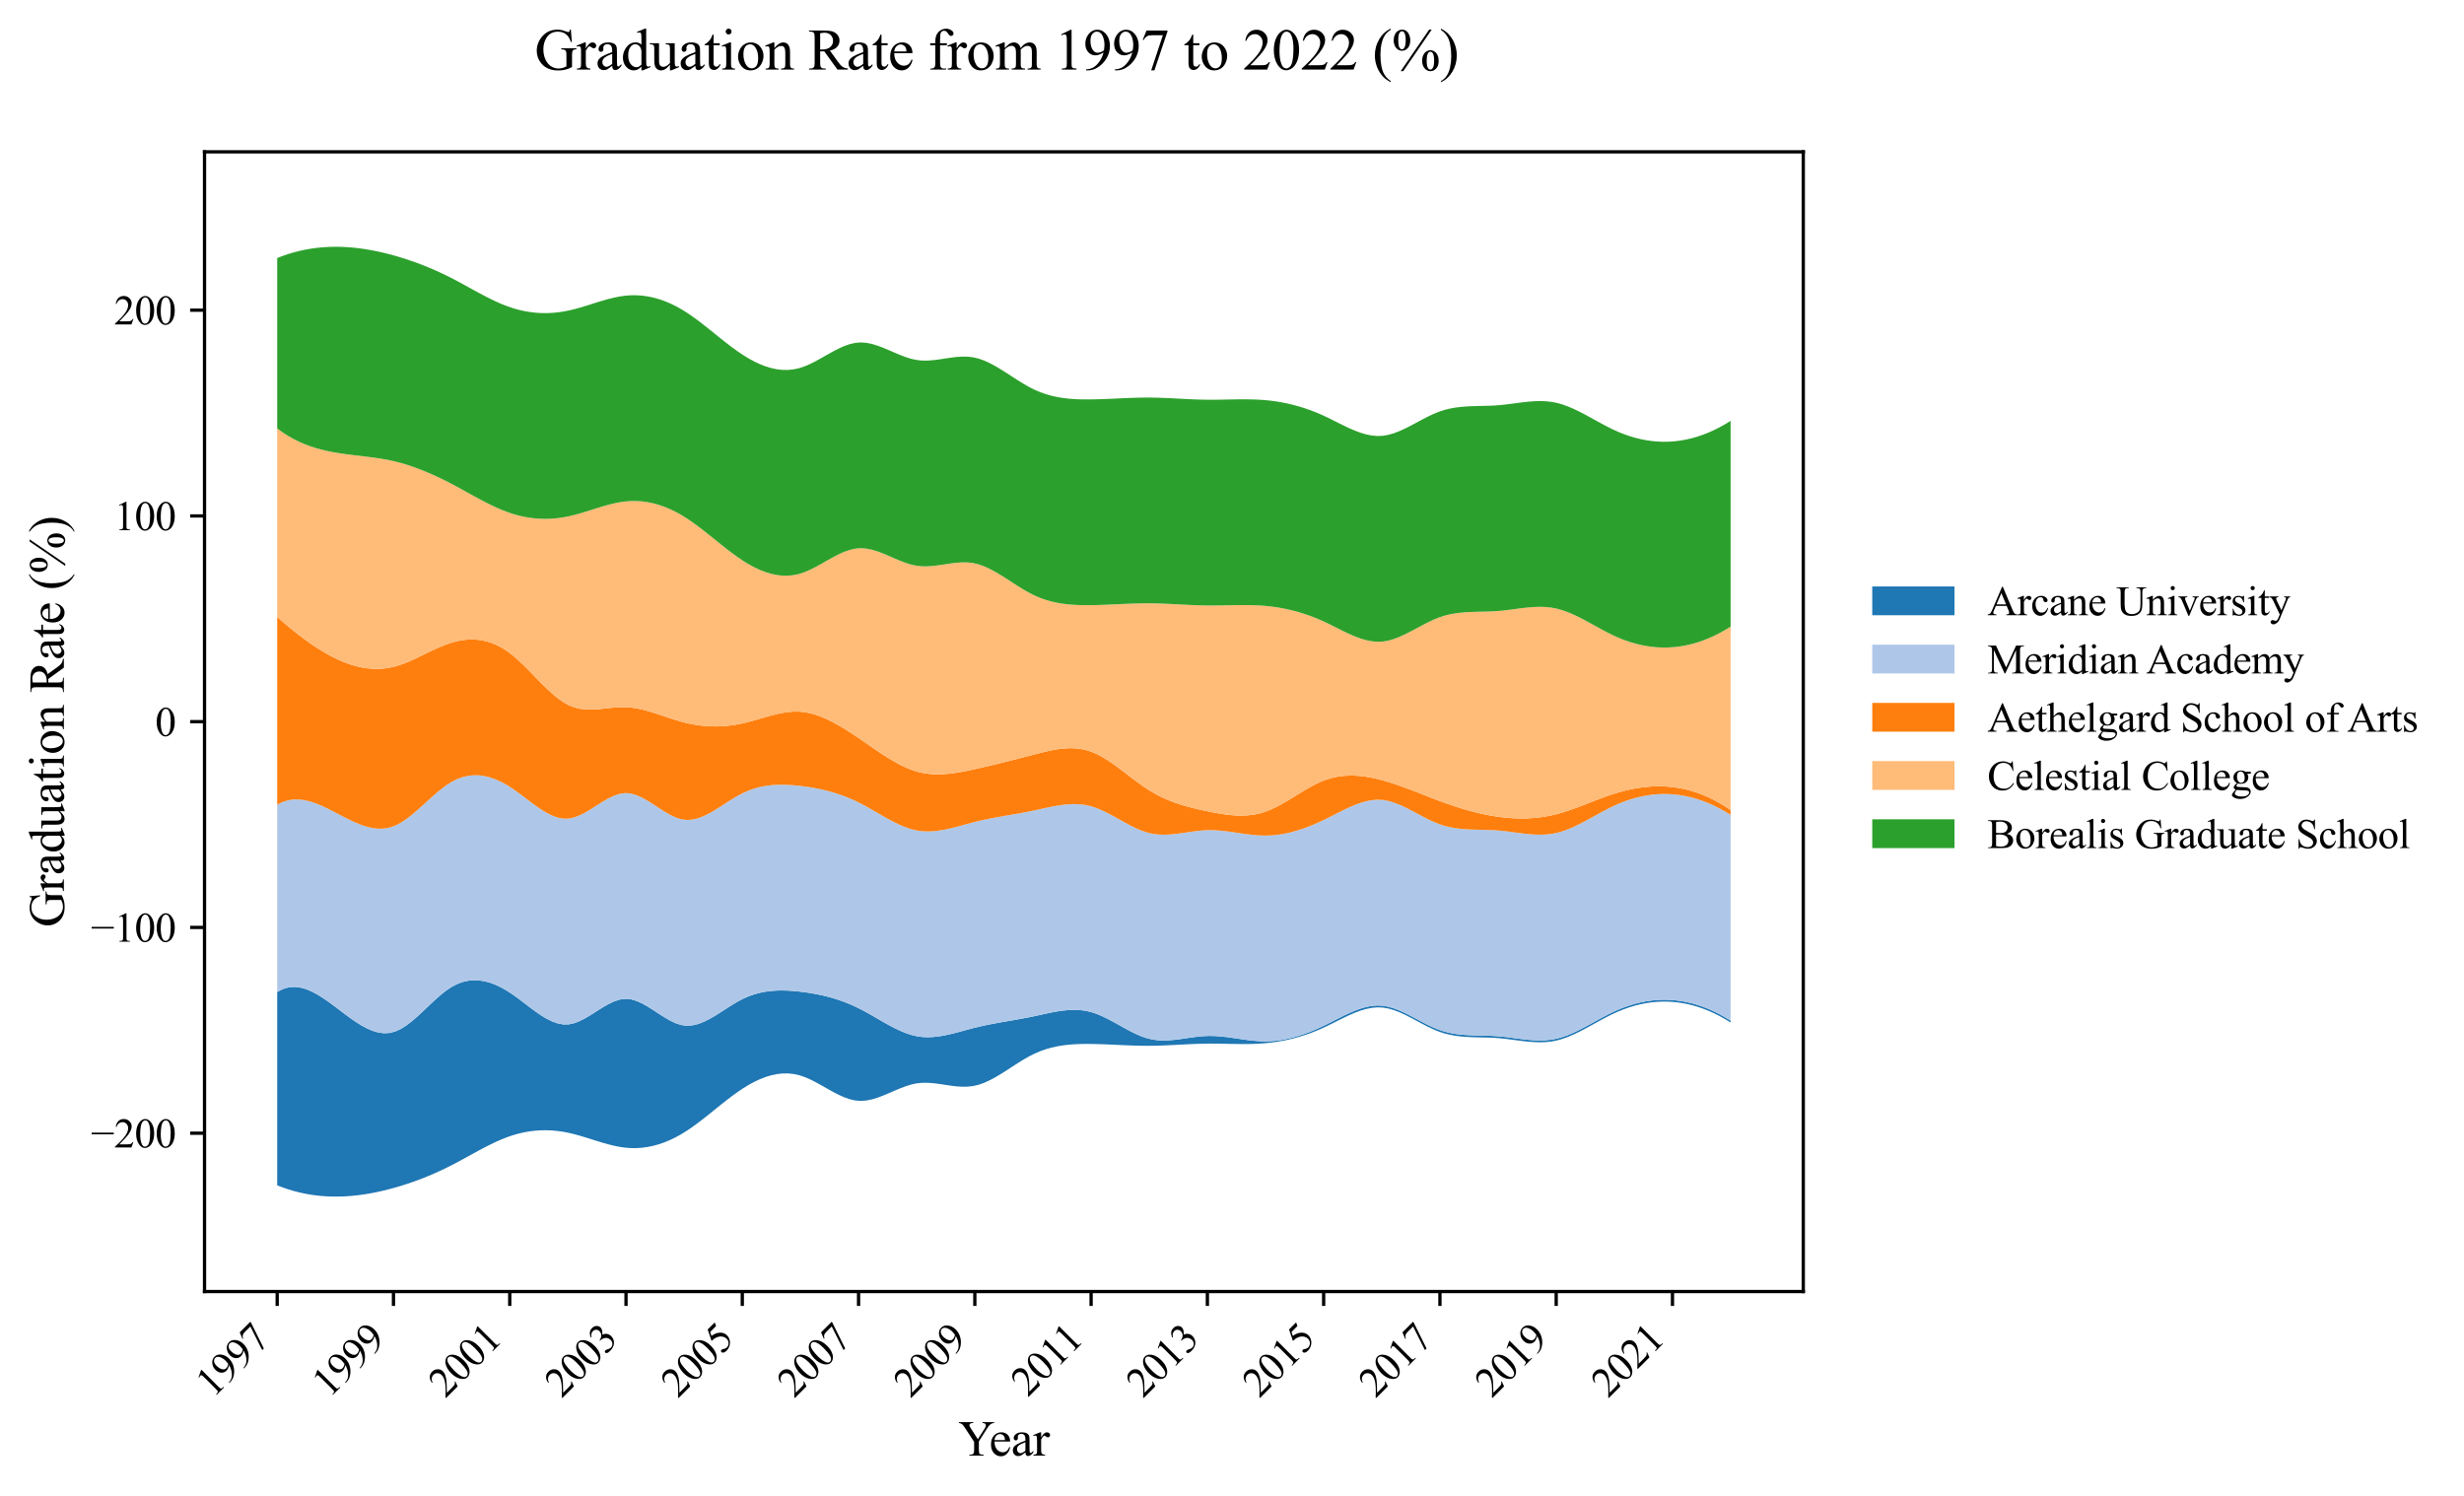<?xml version="1.0" encoding="utf-8" standalone="no"?>
<!DOCTYPE svg PUBLIC "-//W3C//DTD SVG 1.1//EN"
  "http://www.w3.org/Graphics/SVG/1.1/DTD/svg11.dtd">
<svg xmlns:xlink="http://www.w3.org/1999/xlink" width="599.219pt" height="363.785pt" viewBox="0 0 599.219 363.785" xmlns="http://www.w3.org/2000/svg" version="1.1">
 <defs>
  <style type="text/css">*{stroke-linejoin: round; stroke-linecap: butt}</style>
 </defs>
 <g id="figure_1">
  <g id="patch_1">
   <path d="M 0 363.785 
L 599.219 363.785 
L 599.219 0 
L 0 0 
z
" style="fill: #ffffff"/>
  </g>
  <g id="axes_1">
   <g id="patch_2">
    <path d="M 49.738 314.121 
L 438.538 314.121 
L 438.538 36.921 
L 49.738 36.921 
z
" style="fill: #ffffff"/>
   </g>
   <g id="PolyCollection_1">
    <path d="M 67.411 241.27 
L 67.411 288.291 
L 68.776 288.812 
L 70.141 289.275 
L 71.505 289.679 
L 72.87 290.028 
L 74.235 290.321 
L 75.599 290.561 
L 76.964 290.75 
L 78.329 290.888 
L 79.693 290.978 
L 81.058 291.021 
L 82.423 291.019 
L 83.787 290.972 
L 85.152 290.883 
L 86.517 290.754 
L 87.882 290.585 
L 89.246 290.378 
L 90.611 290.136 
L 91.976 289.858 
L 93.34 289.548 
L 94.705 289.206 
L 96.07 288.834 
L 97.434 288.433 
L 98.799 288.003 
L 100.164 287.543 
L 101.528 287.053 
L 102.893 286.532 
L 104.258 285.98 
L 105.622 285.396 
L 106.987 284.781 
L 108.352 284.133 
L 109.717 283.452 
L 111.081 282.74 
L 112.446 282.004 
L 113.811 281.256 
L 115.175 280.505 
L 116.54 279.763 
L 117.905 279.041 
L 119.269 278.349 
L 120.634 277.697 
L 121.999 277.097 
L 123.363 276.559 
L 124.728 276.094 
L 126.093 275.706 
L 127.457 275.395 
L 128.822 275.158 
L 130.187 274.996 
L 131.552 274.907 
L 132.916 274.891 
L 134.281 274.947 
L 135.646 275.074 
L 137.01 275.27 
L 138.375 275.536 
L 139.74 275.865 
L 141.104 276.243 
L 142.469 276.655 
L 143.834 277.083 
L 145.198 277.513 
L 146.563 277.928 
L 147.928 278.313 
L 149.293 278.65 
L 150.657 278.926 
L 152.022 279.122 
L 153.387 279.226 
L 154.751 279.233 
L 156.116 279.144 
L 157.481 278.958 
L 158.845 278.677 
L 160.21 278.301 
L 161.575 277.83 
L 162.939 277.265 
L 164.304 276.606 
L 165.669 275.853 
L 167.033 275.007 
L 168.398 274.077 
L 169.763 273.079 
L 171.128 272.031 
L 172.492 270.949 
L 173.857 269.851 
L 175.222 268.753 
L 176.586 267.674 
L 177.951 266.629 
L 179.316 265.637 
L 180.68 264.714 
L 182.045 263.875 
L 183.41 263.13 
L 184.774 262.486 
L 186.139 261.951 
L 187.504 261.534 
L 188.869 261.243 
L 190.233 261.085 
L 191.598 261.069 
L 192.963 261.202 
L 194.327 261.493 
L 195.692 261.947 
L 197.057 262.539 
L 198.421 263.231 
L 199.786 263.985 
L 201.151 264.762 
L 202.515 265.524 
L 203.88 266.232 
L 205.245 266.848 
L 206.609 267.333 
L 207.974 267.65 
L 209.339 267.76 
L 210.704 267.658 
L 212.068 267.38 
L 213.433 266.965 
L 214.798 266.451 
L 216.162 265.878 
L 217.527 265.284 
L 218.892 264.708 
L 220.256 264.189 
L 221.621 263.765 
L 222.986 263.476 
L 224.35 263.346 
L 225.715 263.352 
L 227.08 263.46 
L 228.445 263.634 
L 229.809 263.84 
L 231.174 264.044 
L 232.539 264.212 
L 233.903 264.308 
L 235.268 264.298 
L 236.633 264.148 
L 237.997 263.827 
L 239.362 263.339 
L 240.727 262.714 
L 242.091 261.981 
L 243.456 261.168 
L 244.821 260.304 
L 246.185 259.417 
L 247.55 258.538 
L 248.915 257.694 
L 250.28 256.914 
L 251.644 256.228 
L 253.009 255.649 
L 254.374 255.172 
L 255.738 254.786 
L 257.103 254.483 
L 258.468 254.254 
L 259.832 254.09 
L 261.197 253.982 
L 262.562 253.921 
L 263.926 253.897 
L 265.291 253.903 
L 266.656 253.929 
L 268.021 253.971 
L 269.385 254.023 
L 270.75 254.083 
L 272.115 254.146 
L 273.479 254.207 
L 274.844 254.262 
L 276.209 254.308 
L 277.573 254.339 
L 278.938 254.352 
L 280.303 254.343 
L 281.667 254.313 
L 283.032 254.265 
L 284.397 254.205 
L 285.761 254.138 
L 287.126 254.066 
L 288.491 253.997 
L 289.856 253.933 
L 291.22 253.879 
L 292.585 253.84 
L 293.95 253.821 
L 295.314 253.822 
L 296.679 253.838 
L 298.044 253.863 
L 299.408 253.89 
L 300.773 253.912 
L 302.138 253.924 
L 303.502 253.919 
L 304.867 253.89 
L 306.232 253.831 
L 307.596 253.735 
L 308.961 253.597 
L 310.326 253.415 
L 311.691 253.188 
L 313.055 252.914 
L 314.42 252.592 
L 315.785 252.222 
L 317.149 251.802 
L 318.514 251.331 
L 319.879 250.809 
L 321.243 250.235 
L 322.608 249.607 
L 323.973 248.939 
L 325.337 248.253 
L 326.702 247.574 
L 328.067 246.926 
L 329.432 246.334 
L 330.796 245.821 
L 332.161 245.412 
L 333.526 245.131 
L 334.89 245.002 
L 336.255 245.049 
L 337.62 245.283 
L 338.984 245.677 
L 340.349 246.201 
L 341.714 246.824 
L 343.078 247.514 
L 344.443 248.241 
L 345.808 248.974 
L 347.172 249.681 
L 348.537 250.331 
L 349.902 250.894 
L 351.267 251.343 
L 352.631 251.68 
L 353.996 251.924 
L 355.361 252.09 
L 356.725 252.197 
L 358.09 252.26 
L 359.455 252.298 
L 360.819 252.327 
L 362.184 252.365 
L 363.549 252.427 
L 364.913 252.532 
L 366.278 252.68 
L 367.643 252.854 
L 369.008 253.037 
L 370.372 253.211 
L 371.737 253.358 
L 373.102 253.46 
L 374.466 253.5 
L 375.831 253.46 
L 377.196 253.322 
L 378.56 253.068 
L 379.925 252.688 
L 381.29 252.198 
L 382.654 251.616 
L 384.019 250.962 
L 385.384 250.255 
L 386.748 249.515 
L 388.113 248.761 
L 389.478 248.013 
L 390.843 247.29 
L 392.207 246.612 
L 393.572 245.996 
L 394.937 245.45 
L 396.301 244.973 
L 397.666 244.567 
L 399.031 244.232 
L 400.395 243.967 
L 401.76 243.773 
L 403.125 243.651 
L 404.489 243.6 
L 405.854 243.621 
L 407.219 243.714 
L 408.584 243.88 
L 409.948 244.118 
L 411.313 244.43 
L 412.678 244.814 
L 414.042 245.272 
L 415.407 245.804 
L 416.772 246.411 
L 418.136 247.091 
L 419.501 247.846 
L 420.866 248.677 
L 420.866 248.226 
L 420.866 248.226 
L 419.501 247.396 
L 418.136 246.641 
L 416.772 245.96 
L 415.407 245.354 
L 414.042 244.822 
L 412.678 244.364 
L 411.313 243.979 
L 409.948 243.668 
L 408.584 243.429 
L 407.219 243.264 
L 405.854 243.171 
L 404.489 243.15 
L 403.125 243.2 
L 401.76 243.323 
L 400.395 243.517 
L 399.031 243.782 
L 397.666 244.117 
L 396.301 244.523 
L 394.937 244.999 
L 393.572 245.545 
L 392.207 246.161 
L 390.843 246.84 
L 389.478 247.563 
L 388.113 248.311 
L 386.748 249.064 
L 385.384 249.804 
L 384.019 250.511 
L 382.654 251.165 
L 381.29 251.747 
L 379.925 252.238 
L 378.56 252.618 
L 377.196 252.871 
L 375.831 253.01 
L 374.466 253.05 
L 373.102 253.011 
L 371.737 252.908 
L 370.372 252.762 
L 369.008 252.588 
L 367.643 252.405 
L 366.278 252.23 
L 364.913 252.082 
L 363.549 251.977 
L 362.184 251.913 
L 360.819 251.875 
L 359.455 251.845 
L 358.09 251.806 
L 356.725 251.742 
L 355.361 251.636 
L 353.996 251.47 
L 352.631 251.227 
L 351.267 250.891 
L 349.902 250.444 
L 348.537 249.884 
L 347.172 249.236 
L 345.808 248.532 
L 344.443 247.803 
L 343.078 247.078 
L 341.714 246.388 
L 340.349 245.765 
L 338.984 245.239 
L 337.62 244.84 
L 336.255 244.6 
L 334.89 244.543 
L 333.526 244.661 
L 332.161 244.931 
L 330.796 245.33 
L 329.432 245.834 
L 328.067 246.421 
L 326.702 247.069 
L 325.337 247.753 
L 323.973 248.452 
L 322.608 249.142 
L 321.243 249.801 
L 319.879 250.414 
L 318.514 250.979 
L 317.149 251.49 
L 315.785 251.945 
L 314.42 252.339 
L 313.055 252.669 
L 311.691 252.931 
L 310.326 253.121 
L 308.961 253.235 
L 307.596 253.27 
L 306.232 253.227 
L 304.867 253.12 
L 303.502 252.965 
L 302.138 252.779 
L 300.773 252.579 
L 299.408 252.381 
L 298.044 252.202 
L 296.679 252.059 
L 295.314 251.968 
L 293.95 251.945 
L 292.585 252.005 
L 291.22 252.136 
L 289.856 252.314 
L 288.491 252.514 
L 287.126 252.713 
L 285.761 252.886 
L 284.397 253.008 
L 283.032 253.056 
L 281.667 253.006 
L 280.303 252.833 
L 278.938 252.513 
L 277.573 252.046 
L 276.209 251.46 
L 274.844 250.785 
L 273.479 250.052 
L 272.115 249.29 
L 270.75 248.531 
L 269.385 247.804 
L 268.021 247.14 
L 266.656 246.569 
L 265.291 246.122 
L 263.926 245.819 
L 262.562 245.651 
L 261.197 245.602 
L 259.832 245.653 
L 258.468 245.788 
L 257.103 245.989 
L 255.738 246.241 
L 254.374 246.525 
L 253.009 246.826 
L 251.644 247.125 
L 250.28 247.407 
L 248.915 247.67 
L 247.55 247.919 
L 246.185 248.158 
L 244.821 248.395 
L 243.456 248.634 
L 242.091 248.882 
L 240.727 249.143 
L 239.362 249.423 
L 237.997 249.728 
L 236.633 250.064 
L 235.268 250.426 
L 233.903 250.799 
L 232.539 251.166 
L 231.174 251.507 
L 229.809 251.805 
L 228.445 252.043 
L 227.08 252.203 
L 225.715 252.267 
L 224.35 252.217 
L 222.986 252.035 
L 221.621 251.709 
L 220.256 251.254 
L 218.892 250.69 
L 217.527 250.038 
L 216.162 249.32 
L 214.798 248.557 
L 213.433 247.77 
L 212.068 246.98 
L 210.704 246.208 
L 209.339 245.476 
L 207.974 244.803 
L 206.609 244.197 
L 205.245 243.654 
L 203.88 243.171 
L 202.515 242.744 
L 201.151 242.369 
L 199.786 242.043 
L 198.421 241.762 
L 197.057 241.523 
L 195.692 241.321 
L 194.327 241.153 
L 192.963 241.02 
L 191.598 240.93 
L 190.233 240.893 
L 188.869 240.918 
L 187.504 241.015 
L 186.139 241.194 
L 184.774 241.464 
L 183.41 241.835 
L 182.045 242.315 
L 180.68 242.916 
L 179.316 243.64 
L 177.951 244.459 
L 176.586 245.331 
L 175.222 246.215 
L 173.857 247.071 
L 172.492 247.856 
L 171.128 248.53 
L 169.763 249.051 
L 168.398 249.379 
L 167.033 249.473 
L 165.669 249.293 
L 164.304 248.851 
L 162.939 248.205 
L 161.575 247.415 
L 160.21 246.542 
L 158.845 245.646 
L 157.481 244.787 
L 156.116 244.024 
L 154.751 243.42 
L 153.387 243.032 
L 152.022 242.923 
L 150.657 243.12 
L 149.293 243.574 
L 147.928 244.225 
L 146.563 245.01 
L 145.198 245.869 
L 143.834 246.741 
L 142.469 247.564 
L 141.104 248.278 
L 139.74 248.82 
L 138.375 249.131 
L 137.01 249.156 
L 135.646 248.908 
L 134.281 248.427 
L 132.916 247.753 
L 131.552 246.927 
L 130.187 245.987 
L 128.822 244.975 
L 127.457 243.931 
L 126.093 242.895 
L 124.728 241.907 
L 123.363 241.008 
L 121.999 240.223 
L 120.634 239.564 
L 119.269 239.042 
L 117.905 238.667 
L 116.54 238.449 
L 115.175 238.4 
L 113.811 238.53 
L 112.446 238.848 
L 111.081 239.367 
L 109.717 240.095 
L 108.352 241.032 
L 106.987 242.135 
L 105.622 243.352 
L 104.258 244.636 
L 102.893 245.934 
L 101.528 247.197 
L 100.164 248.375 
L 98.799 249.417 
L 97.434 250.273 
L 96.07 250.894 
L 94.705 251.233 
L 93.34 251.295 
L 91.976 251.111 
L 90.611 250.711 
L 89.246 250.127 
L 87.882 249.391 
L 86.517 248.533 
L 85.152 247.585 
L 83.787 246.578 
L 82.423 245.543 
L 81.058 244.512 
L 79.693 243.516 
L 78.329 242.585 
L 76.964 241.752 
L 75.599 241.048 
L 74.235 240.503 
L 72.87 240.149 
L 71.505 240.018 
L 70.141 240.14 
L 68.776 240.547 
L 67.411 241.27 
z
" clip-path="url(#pd7be4717e0)" style="fill: #1f77b4"/>
   </g>
   <g id="PolyCollection_2">
    <path d="M 67.411 195.701 
L 67.411 241.27 
L 68.776 240.547 
L 70.141 240.14 
L 71.505 240.018 
L 72.87 240.149 
L 74.235 240.503 
L 75.599 241.048 
L 76.964 241.752 
L 78.329 242.585 
L 79.693 243.516 
L 81.058 244.512 
L 82.423 245.543 
L 83.787 246.578 
L 85.152 247.585 
L 86.517 248.533 
L 87.882 249.391 
L 89.246 250.127 
L 90.611 250.711 
L 91.976 251.111 
L 93.34 251.295 
L 94.705 251.233 
L 96.07 250.894 
L 97.434 250.273 
L 98.799 249.417 
L 100.164 248.375 
L 101.528 247.197 
L 102.893 245.934 
L 104.258 244.636 
L 105.622 243.352 
L 106.987 242.135 
L 108.352 241.032 
L 109.717 240.095 
L 111.081 239.367 
L 112.446 238.848 
L 113.811 238.53 
L 115.175 238.4 
L 116.54 238.449 
L 117.905 238.667 
L 119.269 239.042 
L 120.634 239.564 
L 121.999 240.223 
L 123.363 241.008 
L 124.728 241.907 
L 126.093 242.895 
L 127.457 243.931 
L 128.822 244.975 
L 130.187 245.987 
L 131.552 246.927 
L 132.916 247.753 
L 134.281 248.427 
L 135.646 248.908 
L 137.01 249.156 
L 138.375 249.131 
L 139.74 248.82 
L 141.104 248.278 
L 142.469 247.564 
L 143.834 246.741 
L 145.198 245.869 
L 146.563 245.01 
L 147.928 244.225 
L 149.293 243.574 
L 150.657 243.12 
L 152.022 242.923 
L 153.387 243.032 
L 154.751 243.42 
L 156.116 244.024 
L 157.481 244.787 
L 158.845 245.646 
L 160.21 246.542 
L 161.575 247.415 
L 162.939 248.205 
L 164.304 248.851 
L 165.669 249.293 
L 167.033 249.473 
L 168.398 249.379 
L 169.763 249.051 
L 171.128 248.53 
L 172.492 247.856 
L 173.857 247.071 
L 175.222 246.215 
L 176.586 245.331 
L 177.951 244.459 
L 179.316 243.64 
L 180.68 242.916 
L 182.045 242.315 
L 183.41 241.835 
L 184.774 241.464 
L 186.139 241.194 
L 187.504 241.015 
L 188.869 240.918 
L 190.233 240.893 
L 191.598 240.93 
L 192.963 241.02 
L 194.327 241.153 
L 195.692 241.321 
L 197.057 241.523 
L 198.421 241.762 
L 199.786 242.043 
L 201.151 242.369 
L 202.515 242.744 
L 203.88 243.171 
L 205.245 243.654 
L 206.609 244.197 
L 207.974 244.803 
L 209.339 245.476 
L 210.704 246.208 
L 212.068 246.98 
L 213.433 247.77 
L 214.798 248.557 
L 216.162 249.32 
L 217.527 250.038 
L 218.892 250.69 
L 220.256 251.254 
L 221.621 251.709 
L 222.986 252.035 
L 224.35 252.217 
L 225.715 252.267 
L 227.08 252.203 
L 228.445 252.043 
L 229.809 251.805 
L 231.174 251.507 
L 232.539 251.166 
L 233.903 250.799 
L 235.268 250.426 
L 236.633 250.064 
L 237.997 249.728 
L 239.362 249.423 
L 240.727 249.143 
L 242.091 248.882 
L 243.456 248.634 
L 244.821 248.395 
L 246.185 248.158 
L 247.55 247.919 
L 248.915 247.67 
L 250.28 247.407 
L 251.644 247.125 
L 253.009 246.826 
L 254.374 246.525 
L 255.738 246.241 
L 257.103 245.989 
L 258.468 245.788 
L 259.832 245.653 
L 261.197 245.602 
L 262.562 245.651 
L 263.926 245.819 
L 265.291 246.122 
L 266.656 246.569 
L 268.021 247.14 
L 269.385 247.804 
L 270.75 248.531 
L 272.115 249.29 
L 273.479 250.052 
L 274.844 250.785 
L 276.209 251.46 
L 277.573 252.046 
L 278.938 252.513 
L 280.303 252.833 
L 281.667 253.006 
L 283.032 253.056 
L 284.397 253.008 
L 285.761 252.886 
L 287.126 252.713 
L 288.491 252.514 
L 289.856 252.314 
L 291.22 252.136 
L 292.585 252.005 
L 293.95 251.945 
L 295.314 251.968 
L 296.679 252.059 
L 298.044 252.202 
L 299.408 252.381 
L 300.773 252.579 
L 302.138 252.779 
L 303.502 252.965 
L 304.867 253.12 
L 306.232 253.227 
L 307.596 253.27 
L 308.961 253.235 
L 310.326 253.121 
L 311.691 252.931 
L 313.055 252.669 
L 314.42 252.339 
L 315.785 251.945 
L 317.149 251.49 
L 318.514 250.979 
L 319.879 250.414 
L 321.243 249.801 
L 322.608 249.142 
L 323.973 248.452 
L 325.337 247.753 
L 326.702 247.069 
L 328.067 246.421 
L 329.432 245.834 
L 330.796 245.33 
L 332.161 244.931 
L 333.526 244.661 
L 334.89 244.543 
L 336.255 244.6 
L 337.62 244.84 
L 338.984 245.239 
L 340.349 245.765 
L 341.714 246.388 
L 343.078 247.078 
L 344.443 247.803 
L 345.808 248.532 
L 347.172 249.236 
L 348.537 249.884 
L 349.902 250.444 
L 351.267 250.891 
L 352.631 251.227 
L 353.996 251.47 
L 355.361 251.636 
L 356.725 251.742 
L 358.09 251.806 
L 359.455 251.845 
L 360.819 251.875 
L 362.184 251.913 
L 363.549 251.977 
L 364.913 252.082 
L 366.278 252.23 
L 367.643 252.405 
L 369.008 252.588 
L 370.372 252.762 
L 371.737 252.908 
L 373.102 253.011 
L 374.466 253.05 
L 375.831 253.01 
L 377.196 252.871 
L 378.56 252.618 
L 379.925 252.238 
L 381.29 251.747 
L 382.654 251.165 
L 384.019 250.511 
L 385.384 249.804 
L 386.748 249.064 
L 388.113 248.311 
L 389.478 247.563 
L 390.843 246.84 
L 392.207 246.161 
L 393.572 245.545 
L 394.937 244.999 
L 396.301 244.523 
L 397.666 244.117 
L 399.031 243.782 
L 400.395 243.517 
L 401.76 243.323 
L 403.125 243.2 
L 404.489 243.15 
L 405.854 243.171 
L 407.219 243.264 
L 408.584 243.429 
L 409.948 243.668 
L 411.313 243.979 
L 412.678 244.364 
L 414.042 244.822 
L 415.407 245.354 
L 416.772 245.96 
L 418.136 246.641 
L 419.501 247.396 
L 420.866 248.226 
L 420.866 198.183 
L 420.866 198.183 
L 419.501 197.353 
L 418.136 196.598 
L 416.772 195.917 
L 415.407 195.311 
L 414.042 194.779 
L 412.678 194.321 
L 411.313 193.936 
L 409.948 193.625 
L 408.584 193.386 
L 407.219 193.221 
L 405.854 193.128 
L 404.489 193.107 
L 403.125 193.157 
L 401.76 193.28 
L 400.395 193.474 
L 399.031 193.739 
L 397.666 194.074 
L 396.301 194.48 
L 394.937 194.956 
L 393.572 195.502 
L 392.207 196.118 
L 390.843 196.797 
L 389.478 197.52 
L 388.113 198.268 
L 386.748 199.021 
L 385.384 199.761 
L 384.019 200.468 
L 382.654 201.122 
L 381.29 201.704 
L 379.925 202.195 
L 378.56 202.575 
L 377.196 202.829 
L 375.831 202.967 
L 374.466 203.007 
L 373.102 202.968 
L 371.737 202.865 
L 370.372 202.719 
L 369.008 202.545 
L 367.643 202.362 
L 366.278 202.187 
L 364.913 202.039 
L 363.549 201.934 
L 362.184 201.87 
L 360.819 201.832 
L 359.455 201.802 
L 358.09 201.764 
L 356.725 201.699 
L 355.361 201.593 
L 353.996 201.427 
L 352.631 201.184 
L 351.267 200.848 
L 349.902 200.401 
L 348.537 199.841 
L 347.172 199.193 
L 345.808 198.489 
L 344.443 197.76 
L 343.078 197.035 
L 341.714 196.345 
L 340.349 195.722 
L 338.984 195.196 
L 337.62 194.797 
L 336.255 194.557 
L 334.89 194.5 
L 333.526 194.618 
L 332.161 194.888 
L 330.796 195.287 
L 329.432 195.791 
L 328.067 196.378 
L 326.702 197.026 
L 325.337 197.71 
L 323.973 198.409 
L 322.608 199.099 
L 321.243 199.758 
L 319.879 200.371 
L 318.514 200.936 
L 317.149 201.447 
L 315.785 201.902 
L 314.42 202.296 
L 313.055 202.626 
L 311.691 202.888 
L 310.326 203.078 
L 308.961 203.192 
L 307.596 203.227 
L 306.232 203.184 
L 304.867 203.077 
L 303.502 202.922 
L 302.138 202.736 
L 300.773 202.536 
L 299.408 202.338 
L 298.044 202.159 
L 296.679 202.016 
L 295.314 201.925 
L 293.95 201.902 
L 292.585 201.962 
L 291.22 202.093 
L 289.856 202.271 
L 288.491 202.471 
L 287.126 202.67 
L 285.761 202.843 
L 284.397 202.965 
L 283.032 203.013 
L 281.667 202.963 
L 280.303 202.79 
L 278.938 202.47 
L 277.573 202.003 
L 276.209 201.417 
L 274.844 200.742 
L 273.479 200.009 
L 272.115 199.247 
L 270.75 198.488 
L 269.385 197.761 
L 268.021 197.097 
L 266.656 196.526 
L 265.291 196.079 
L 263.926 195.776 
L 262.562 195.608 
L 261.197 195.559 
L 259.832 195.61 
L 258.468 195.745 
L 257.103 195.946 
L 255.738 196.198 
L 254.374 196.482 
L 253.009 196.783 
L 251.644 197.082 
L 250.28 197.364 
L 248.915 197.627 
L 247.55 197.876 
L 246.185 198.115 
L 244.821 198.352 
L 243.456 198.591 
L 242.091 198.839 
L 240.727 199.1 
L 239.362 199.38 
L 237.997 199.685 
L 236.633 200.021 
L 235.268 200.383 
L 233.903 200.756 
L 232.539 201.123 
L 231.174 201.464 
L 229.809 201.762 
L 228.445 202 
L 227.08 202.16 
L 225.715 202.224 
L 224.35 202.174 
L 222.986 201.992 
L 221.621 201.666 
L 220.256 201.211 
L 218.892 200.647 
L 217.527 199.995 
L 216.162 199.277 
L 214.798 198.514 
L 213.433 197.727 
L 212.068 196.937 
L 210.704 196.165 
L 209.339 195.433 
L 207.974 194.76 
L 206.609 194.154 
L 205.245 193.611 
L 203.88 193.128 
L 202.515 192.701 
L 201.151 192.326 
L 199.786 192 
L 198.421 191.719 
L 197.057 191.48 
L 195.692 191.278 
L 194.327 191.11 
L 192.963 190.977 
L 191.598 190.887 
L 190.233 190.85 
L 188.869 190.875 
L 187.504 190.972 
L 186.139 191.151 
L 184.774 191.421 
L 183.41 191.791 
L 182.045 192.272 
L 180.68 192.873 
L 179.316 193.598 
L 177.951 194.417 
L 176.586 195.289 
L 175.222 196.173 
L 173.857 197.028 
L 172.492 197.813 
L 171.128 198.487 
L 169.763 199.009 
L 168.398 199.337 
L 167.033 199.43 
L 165.669 199.25 
L 164.304 198.807 
L 162.939 198.161 
L 161.575 197.371 
L 160.21 196.497 
L 158.845 195.6 
L 157.481 194.741 
L 156.116 193.979 
L 154.751 193.374 
L 153.387 192.988 
L 152.022 192.88 
L 150.657 193.079 
L 149.293 193.535 
L 147.928 194.188 
L 146.563 194.976 
L 145.198 195.836 
L 143.834 196.709 
L 142.469 197.532 
L 141.104 198.244 
L 139.74 198.783 
L 138.375 199.089 
L 137.01 199.108 
L 135.646 198.852 
L 134.281 198.363 
L 132.916 197.681 
L 131.552 196.848 
L 130.187 195.904 
L 128.822 194.892 
L 127.457 193.852 
L 126.093 192.825 
L 124.728 191.853 
L 123.363 190.976 
L 121.999 190.22 
L 120.634 189.594 
L 119.269 189.106 
L 117.905 188.764 
L 116.54 188.576 
L 115.175 188.55 
L 113.811 188.694 
L 112.446 189.016 
L 111.081 189.524 
L 109.717 190.225 
L 108.352 191.117 
L 106.987 192.162 
L 105.622 193.318 
L 104.258 194.54 
L 102.893 195.785 
L 101.528 197.009 
L 100.164 198.168 
L 98.799 199.219 
L 97.434 200.117 
L 96.07 200.82 
L 94.705 201.287 
L 93.34 201.522 
L 91.976 201.548 
L 90.611 201.392 
L 89.246 201.08 
L 87.882 200.637 
L 86.517 200.089 
L 85.152 199.461 
L 83.787 198.779 
L 82.423 198.068 
L 81.058 197.355 
L 79.693 196.664 
L 78.329 196.022 
L 76.964 195.454 
L 75.599 194.985 
L 74.235 194.642 
L 72.87 194.45 
L 71.505 194.434 
L 70.141 194.62 
L 68.776 195.034 
L 67.411 195.701 
z
" clip-path="url(#pd7be4717e0)" style="fill: #aec7e8"/>
   </g>
   <g id="PolyCollection_3">
    <path d="M 67.411 150.062 
L 67.411 195.701 
L 68.776 195.034 
L 70.141 194.62 
L 71.505 194.434 
L 72.87 194.45 
L 74.235 194.642 
L 75.599 194.985 
L 76.964 195.454 
L 78.329 196.022 
L 79.693 196.664 
L 81.058 197.355 
L 82.423 198.068 
L 83.787 198.779 
L 85.152 199.461 
L 86.517 200.089 
L 87.882 200.637 
L 89.246 201.08 
L 90.611 201.392 
L 91.976 201.548 
L 93.34 201.522 
L 94.705 201.287 
L 96.07 200.82 
L 97.434 200.117 
L 98.799 199.219 
L 100.164 198.168 
L 101.528 197.009 
L 102.893 195.785 
L 104.258 194.54 
L 105.622 193.318 
L 106.987 192.162 
L 108.352 191.117 
L 109.717 190.225 
L 111.081 189.524 
L 112.446 189.016 
L 113.811 188.694 
L 115.175 188.55 
L 116.54 188.576 
L 117.905 188.764 
L 119.269 189.106 
L 120.634 189.594 
L 121.999 190.22 
L 123.363 190.976 
L 124.728 191.853 
L 126.093 192.825 
L 127.457 193.852 
L 128.822 194.892 
L 130.187 195.904 
L 131.552 196.848 
L 132.916 197.681 
L 134.281 198.363 
L 135.646 198.852 
L 137.01 199.108 
L 138.375 199.089 
L 139.74 198.783 
L 141.104 198.244 
L 142.469 197.532 
L 143.834 196.709 
L 145.198 195.836 
L 146.563 194.976 
L 147.928 194.188 
L 149.293 193.535 
L 150.657 193.079 
L 152.022 192.88 
L 153.387 192.988 
L 154.751 193.374 
L 156.116 193.979 
L 157.481 194.741 
L 158.845 195.6 
L 160.21 196.497 
L 161.575 197.371 
L 162.939 198.161 
L 164.304 198.807 
L 165.669 199.25 
L 167.033 199.43 
L 168.398 199.337 
L 169.763 199.009 
L 171.128 198.487 
L 172.492 197.813 
L 173.857 197.028 
L 175.222 196.173 
L 176.586 195.289 
L 177.951 194.417 
L 179.316 193.598 
L 180.68 192.873 
L 182.045 192.272 
L 183.41 191.791 
L 184.774 191.421 
L 186.139 191.151 
L 187.504 190.972 
L 188.869 190.875 
L 190.233 190.85 
L 191.598 190.887 
L 192.963 190.977 
L 194.327 191.11 
L 195.692 191.278 
L 197.057 191.48 
L 198.421 191.719 
L 199.786 192 
L 201.151 192.326 
L 202.515 192.701 
L 203.88 193.128 
L 205.245 193.611 
L 206.609 194.154 
L 207.974 194.76 
L 209.339 195.433 
L 210.704 196.165 
L 212.068 196.937 
L 213.433 197.727 
L 214.798 198.514 
L 216.162 199.277 
L 217.527 199.995 
L 218.892 200.647 
L 220.256 201.211 
L 221.621 201.666 
L 222.986 201.992 
L 224.35 202.174 
L 225.715 202.224 
L 227.08 202.16 
L 228.445 202 
L 229.809 201.762 
L 231.174 201.464 
L 232.539 201.123 
L 233.903 200.756 
L 235.268 200.383 
L 236.633 200.021 
L 237.997 199.685 
L 239.362 199.38 
L 240.727 199.1 
L 242.091 198.839 
L 243.456 198.591 
L 244.821 198.352 
L 246.185 198.115 
L 247.55 197.876 
L 248.915 197.627 
L 250.28 197.364 
L 251.644 197.082 
L 253.009 196.783 
L 254.374 196.482 
L 255.738 196.198 
L 257.103 195.946 
L 258.468 195.745 
L 259.832 195.61 
L 261.197 195.559 
L 262.562 195.608 
L 263.926 195.776 
L 265.291 196.079 
L 266.656 196.526 
L 268.021 197.097 
L 269.385 197.761 
L 270.75 198.488 
L 272.115 199.247 
L 273.479 200.009 
L 274.844 200.742 
L 276.209 201.417 
L 277.573 202.003 
L 278.938 202.47 
L 280.303 202.79 
L 281.667 202.963 
L 283.032 203.013 
L 284.397 202.965 
L 285.761 202.843 
L 287.126 202.67 
L 288.491 202.471 
L 289.856 202.271 
L 291.22 202.093 
L 292.585 201.962 
L 293.95 201.902 
L 295.314 201.925 
L 296.679 202.016 
L 298.044 202.159 
L 299.408 202.338 
L 300.773 202.536 
L 302.138 202.736 
L 303.502 202.922 
L 304.867 203.077 
L 306.232 203.184 
L 307.596 203.227 
L 308.961 203.192 
L 310.326 203.078 
L 311.691 202.888 
L 313.055 202.626 
L 314.42 202.296 
L 315.785 201.902 
L 317.149 201.447 
L 318.514 200.936 
L 319.879 200.371 
L 321.243 199.758 
L 322.608 199.099 
L 323.973 198.409 
L 325.337 197.71 
L 326.702 197.026 
L 328.067 196.378 
L 329.432 195.791 
L 330.796 195.287 
L 332.161 194.888 
L 333.526 194.618 
L 334.89 194.5 
L 336.255 194.557 
L 337.62 194.797 
L 338.984 195.196 
L 340.349 195.722 
L 341.714 196.345 
L 343.078 197.035 
L 344.443 197.76 
L 345.808 198.489 
L 347.172 199.193 
L 348.537 199.841 
L 349.902 200.401 
L 351.267 200.848 
L 352.631 201.184 
L 353.996 201.427 
L 355.361 201.593 
L 356.725 201.699 
L 358.09 201.764 
L 359.455 201.802 
L 360.819 201.832 
L 362.184 201.87 
L 363.549 201.934 
L 364.913 202.039 
L 366.278 202.187 
L 367.643 202.362 
L 369.008 202.545 
L 370.372 202.719 
L 371.737 202.865 
L 373.102 202.968 
L 374.466 203.007 
L 375.831 202.967 
L 377.196 202.829 
L 378.56 202.575 
L 379.925 202.195 
L 381.29 201.704 
L 382.654 201.122 
L 384.019 200.468 
L 385.384 199.761 
L 386.748 199.021 
L 388.113 198.268 
L 389.478 197.52 
L 390.843 196.797 
L 392.207 196.118 
L 393.572 195.502 
L 394.937 194.956 
L 396.301 194.48 
L 397.666 194.074 
L 399.031 193.739 
L 400.395 193.474 
L 401.76 193.28 
L 403.125 193.157 
L 404.489 193.107 
L 405.854 193.128 
L 407.219 193.221 
L 408.584 193.386 
L 409.948 193.625 
L 411.313 193.936 
L 412.678 194.321 
L 414.042 194.779 
L 415.407 195.311 
L 416.772 195.917 
L 418.136 196.598 
L 419.501 197.353 
L 420.866 198.183 
L 420.866 197.022 
L 420.866 197.022 
L 419.501 196.108 
L 418.136 195.279 
L 416.772 194.534 
L 415.407 193.87 
L 414.042 193.285 
L 412.678 192.779 
L 411.313 192.348 
L 409.948 191.99 
L 408.584 191.705 
L 407.219 191.488 
L 405.854 191.34 
L 404.489 191.258 
L 403.125 191.239 
L 401.76 191.282 
L 400.395 191.385 
L 399.031 191.546 
L 397.666 191.762 
L 396.301 192.033 
L 394.937 192.356 
L 393.572 192.728 
L 392.207 193.149 
L 390.843 193.612 
L 389.478 194.109 
L 388.113 194.628 
L 386.748 195.16 
L 385.384 195.692 
L 384.019 196.216 
L 382.654 196.72 
L 381.29 197.193 
L 379.925 197.626 
L 378.56 198.008 
L 377.196 198.329 
L 375.831 198.589 
L 374.466 198.791 
L 373.102 198.936 
L 371.737 199.026 
L 370.372 199.064 
L 369.008 199.051 
L 367.643 198.989 
L 366.278 198.882 
L 364.913 198.729 
L 363.549 198.534 
L 362.184 198.3 
L 360.819 198.026 
L 359.455 197.717 
L 358.09 197.375 
L 356.725 197 
L 355.361 196.596 
L 353.996 196.165 
L 352.631 195.708 
L 351.267 195.229 
L 349.902 194.729 
L 348.537 194.211 
L 347.172 193.681 
L 345.808 193.147 
L 344.443 192.613 
L 343.078 192.087 
L 341.714 191.574 
L 340.349 191.081 
L 338.984 190.615 
L 337.62 190.18 
L 336.255 189.785 
L 334.89 189.435 
L 333.526 189.138 
L 332.161 188.901 
L 330.796 188.732 
L 329.432 188.639 
L 328.067 188.63 
L 326.702 188.712 
L 325.337 188.894 
L 323.973 189.183 
L 322.608 189.586 
L 321.243 190.111 
L 319.879 190.75 
L 318.514 191.478 
L 317.149 192.269 
L 315.785 193.099 
L 314.42 193.942 
L 313.055 194.773 
L 311.691 195.565 
L 310.326 196.295 
L 308.961 196.936 
L 307.596 197.464 
L 306.232 197.861 
L 304.867 198.136 
L 303.502 198.3 
L 302.138 198.366 
L 300.773 198.346 
L 299.408 198.251 
L 298.044 198.094 
L 296.679 197.887 
L 295.314 197.643 
L 293.95 197.372 
L 292.585 197.087 
L 291.22 196.784 
L 289.856 196.454 
L 288.491 196.091 
L 287.126 195.685 
L 285.761 195.226 
L 284.397 194.708 
L 283.032 194.122 
L 281.667 193.457 
L 280.303 192.708 
L 278.938 191.864 
L 277.573 190.932 
L 276.209 189.937 
L 274.844 188.905 
L 273.479 187.86 
L 272.115 186.83 
L 270.75 185.839 
L 269.385 184.913 
L 268.021 184.079 
L 266.656 183.362 
L 265.291 182.788 
L 263.926 182.374 
L 262.562 182.111 
L 261.197 181.982 
L 259.832 181.97 
L 258.468 182.061 
L 257.103 182.236 
L 255.738 182.481 
L 254.374 182.778 
L 253.009 183.111 
L 251.644 183.464 
L 250.28 183.821 
L 248.915 184.176 
L 247.55 184.528 
L 246.185 184.877 
L 244.821 185.222 
L 243.456 185.561 
L 242.091 185.895 
L 240.727 186.222 
L 239.362 186.543 
L 237.997 186.856 
L 236.633 187.16 
L 235.268 187.451 
L 233.903 187.719 
L 232.539 187.952 
L 231.174 188.138 
L 229.809 188.267 
L 228.445 188.328 
L 227.08 188.309 
L 225.715 188.198 
L 224.35 187.986 
L 222.986 187.66 
L 221.621 187.213 
L 220.256 186.654 
L 218.892 185.998 
L 217.527 185.258 
L 216.162 184.449 
L 214.798 183.585 
L 213.433 182.681 
L 212.068 181.749 
L 210.704 180.804 
L 209.339 179.861 
L 207.974 178.933 
L 206.609 178.033 
L 205.245 177.173 
L 203.88 176.363 
L 202.515 175.616 
L 201.151 174.942 
L 199.786 174.353 
L 198.421 173.861 
L 197.057 173.476 
L 195.692 173.211 
L 194.327 173.077 
L 192.963 173.075 
L 191.598 173.188 
L 190.233 173.397 
L 188.869 173.682 
L 187.504 174.025 
L 186.139 174.404 
L 184.774 174.802 
L 183.41 175.198 
L 182.045 175.573 
L 180.68 175.908 
L 179.316 176.185 
L 177.951 176.399 
L 176.586 176.551 
L 175.222 176.641 
L 173.857 176.669 
L 172.492 176.633 
L 171.128 176.535 
L 169.763 176.374 
L 168.398 176.151 
L 167.033 175.864 
L 165.669 175.515 
L 164.304 175.112 
L 162.939 174.673 
L 161.575 174.215 
L 160.21 173.757 
L 158.845 173.315 
L 157.481 172.908 
L 156.116 172.552 
L 154.751 172.267 
L 153.387 172.069 
L 152.022 171.976 
L 150.657 171.992 
L 149.293 172.088 
L 147.928 172.228 
L 146.563 172.379 
L 145.198 172.503 
L 143.834 172.568 
L 142.469 172.538 
L 141.104 172.378 
L 139.74 172.054 
L 138.375 171.53 
L 137.01 170.777 
L 135.646 169.816 
L 134.281 168.686 
L 132.916 167.426 
L 131.552 166.078 
L 130.187 164.682 
L 128.822 163.277 
L 127.457 161.905 
L 126.093 160.604 
L 124.728 159.416 
L 123.363 158.379 
L 121.999 157.514 
L 120.634 156.813 
L 119.269 156.271 
L 117.905 155.88 
L 116.54 155.633 
L 115.175 155.524 
L 113.811 155.546 
L 112.446 155.692 
L 111.081 155.954 
L 109.717 156.326 
L 108.352 156.798 
L 106.987 157.351 
L 105.622 157.962 
L 104.258 158.611 
L 102.893 159.276 
L 101.528 159.935 
L 100.164 160.568 
L 98.799 161.152 
L 97.434 161.666 
L 96.07 162.088 
L 94.705 162.4 
L 93.34 162.595 
L 91.976 162.68 
L 90.611 162.657 
L 89.246 162.531 
L 87.882 162.307 
L 86.517 161.989 
L 85.152 161.58 
L 83.787 161.087 
L 82.423 160.512 
L 81.058 159.86 
L 79.693 159.135 
L 78.329 158.343 
L 76.964 157.486 
L 75.599 156.57 
L 74.235 155.598 
L 72.87 154.576 
L 71.505 153.506 
L 70.141 152.395 
L 68.776 151.245 
L 67.411 150.062 
z
" clip-path="url(#pd7be4717e0)" style="fill: #ff7f0e"/>
   </g>
   <g id="PolyCollection_4">
    <path d="M 67.411 104.202 
L 67.411 150.062 
L 68.776 151.245 
L 70.141 152.395 
L 71.505 153.506 
L 72.87 154.576 
L 74.235 155.598 
L 75.599 156.57 
L 76.964 157.486 
L 78.329 158.343 
L 79.693 159.135 
L 81.058 159.86 
L 82.423 160.512 
L 83.787 161.087 
L 85.152 161.58 
L 86.517 161.989 
L 87.882 162.307 
L 89.246 162.531 
L 90.611 162.657 
L 91.976 162.68 
L 93.34 162.595 
L 94.705 162.4 
L 96.07 162.088 
L 97.434 161.666 
L 98.799 161.152 
L 100.164 160.568 
L 101.528 159.935 
L 102.893 159.276 
L 104.258 158.611 
L 105.622 157.962 
L 106.987 157.351 
L 108.352 156.798 
L 109.717 156.326 
L 111.081 155.954 
L 112.446 155.692 
L 113.811 155.546 
L 115.175 155.524 
L 116.54 155.633 
L 117.905 155.88 
L 119.269 156.271 
L 120.634 156.813 
L 121.999 157.514 
L 123.363 158.379 
L 124.728 159.416 
L 126.093 160.604 
L 127.457 161.905 
L 128.822 163.277 
L 130.187 164.682 
L 131.552 166.078 
L 132.916 167.426 
L 134.281 168.686 
L 135.646 169.816 
L 137.01 170.777 
L 138.375 171.53 
L 139.74 172.054 
L 141.104 172.378 
L 142.469 172.538 
L 143.834 172.568 
L 145.198 172.503 
L 146.563 172.379 
L 147.928 172.228 
L 149.293 172.088 
L 150.657 171.992 
L 152.022 171.976 
L 153.387 172.069 
L 154.751 172.267 
L 156.116 172.552 
L 157.481 172.908 
L 158.845 173.315 
L 160.21 173.757 
L 161.575 174.215 
L 162.939 174.673 
L 164.304 175.112 
L 165.669 175.515 
L 167.033 175.864 
L 168.398 176.151 
L 169.763 176.374 
L 171.128 176.535 
L 172.492 176.633 
L 173.857 176.669 
L 175.222 176.641 
L 176.586 176.551 
L 177.951 176.399 
L 179.316 176.185 
L 180.68 175.908 
L 182.045 175.573 
L 183.41 175.198 
L 184.774 174.802 
L 186.139 174.404 
L 187.504 174.025 
L 188.869 173.682 
L 190.233 173.397 
L 191.598 173.188 
L 192.963 173.075 
L 194.327 173.077 
L 195.692 173.211 
L 197.057 173.476 
L 198.421 173.861 
L 199.786 174.353 
L 201.151 174.942 
L 202.515 175.616 
L 203.88 176.363 
L 205.245 177.173 
L 206.609 178.033 
L 207.974 178.933 
L 209.339 179.861 
L 210.704 180.804 
L 212.068 181.749 
L 213.433 182.681 
L 214.798 183.585 
L 216.162 184.449 
L 217.527 185.258 
L 218.892 185.998 
L 220.256 186.654 
L 221.621 187.213 
L 222.986 187.66 
L 224.35 187.986 
L 225.715 188.198 
L 227.08 188.309 
L 228.445 188.328 
L 229.809 188.267 
L 231.174 188.138 
L 232.539 187.952 
L 233.903 187.719 
L 235.268 187.451 
L 236.633 187.16 
L 237.997 186.856 
L 239.362 186.543 
L 240.727 186.222 
L 242.091 185.895 
L 243.456 185.561 
L 244.821 185.222 
L 246.185 184.877 
L 247.55 184.528 
L 248.915 184.176 
L 250.28 183.821 
L 251.644 183.464 
L 253.009 183.111 
L 254.374 182.778 
L 255.738 182.481 
L 257.103 182.236 
L 258.468 182.061 
L 259.832 181.97 
L 261.197 181.982 
L 262.562 182.111 
L 263.926 182.374 
L 265.291 182.788 
L 266.656 183.362 
L 268.021 184.079 
L 269.385 184.913 
L 270.75 185.839 
L 272.115 186.83 
L 273.479 187.86 
L 274.844 188.905 
L 276.209 189.937 
L 277.573 190.932 
L 278.938 191.864 
L 280.303 192.708 
L 281.667 193.457 
L 283.032 194.122 
L 284.397 194.708 
L 285.761 195.226 
L 287.126 195.685 
L 288.491 196.091 
L 289.856 196.454 
L 291.22 196.784 
L 292.585 197.087 
L 293.95 197.372 
L 295.314 197.643 
L 296.679 197.887 
L 298.044 198.094 
L 299.408 198.251 
L 300.773 198.346 
L 302.138 198.366 
L 303.502 198.3 
L 304.867 198.136 
L 306.232 197.861 
L 307.596 197.464 
L 308.961 196.936 
L 310.326 196.295 
L 311.691 195.565 
L 313.055 194.773 
L 314.42 193.942 
L 315.785 193.099 
L 317.149 192.269 
L 318.514 191.478 
L 319.879 190.75 
L 321.243 190.111 
L 322.608 189.586 
L 323.973 189.183 
L 325.337 188.894 
L 326.702 188.712 
L 328.067 188.63 
L 329.432 188.639 
L 330.796 188.732 
L 332.161 188.901 
L 333.526 189.138 
L 334.89 189.435 
L 336.255 189.785 
L 337.62 190.18 
L 338.984 190.615 
L 340.349 191.081 
L 341.714 191.574 
L 343.078 192.087 
L 344.443 192.613 
L 345.808 193.147 
L 347.172 193.681 
L 348.537 194.211 
L 349.902 194.729 
L 351.267 195.229 
L 352.631 195.708 
L 353.996 196.165 
L 355.361 196.596 
L 356.725 197 
L 358.09 197.375 
L 359.455 197.717 
L 360.819 198.026 
L 362.184 198.3 
L 363.549 198.534 
L 364.913 198.729 
L 366.278 198.882 
L 367.643 198.989 
L 369.008 199.051 
L 370.372 199.064 
L 371.737 199.026 
L 373.102 198.936 
L 374.466 198.791 
L 375.831 198.589 
L 377.196 198.329 
L 378.56 198.008 
L 379.925 197.626 
L 381.29 197.193 
L 382.654 196.72 
L 384.019 196.216 
L 385.384 195.692 
L 386.748 195.16 
L 388.113 194.628 
L 389.478 194.109 
L 390.843 193.612 
L 392.207 193.149 
L 393.572 192.728 
L 394.937 192.356 
L 396.301 192.033 
L 397.666 191.762 
L 399.031 191.546 
L 400.395 191.385 
L 401.76 191.282 
L 403.125 191.239 
L 404.489 191.258 
L 405.854 191.34 
L 407.219 191.488 
L 408.584 191.705 
L 409.948 191.99 
L 411.313 192.348 
L 412.678 192.779 
L 414.042 193.285 
L 415.407 193.87 
L 416.772 194.534 
L 418.136 195.279 
L 419.501 196.108 
L 420.866 197.022 
L 420.866 152.409 
L 420.866 152.409 
L 419.501 153.239 
L 418.136 153.994 
L 416.772 154.675 
L 415.407 155.281 
L 414.042 155.813 
L 412.678 156.271 
L 411.313 156.656 
L 409.948 156.967 
L 408.584 157.206 
L 407.219 157.371 
L 405.854 157.465 
L 404.489 157.486 
L 403.125 157.435 
L 401.76 157.312 
L 400.395 157.118 
L 399.031 156.854 
L 397.666 156.518 
L 396.301 156.112 
L 394.937 155.636 
L 393.572 155.09 
L 392.207 154.474 
L 390.843 153.795 
L 389.478 153.072 
L 388.113 152.324 
L 386.748 151.57 
L 385.384 150.83 
L 384.019 150.124 
L 382.654 149.469 
L 381.29 148.887 
L 379.925 148.397 
L 378.56 148.018 
L 377.196 147.764 
L 375.831 147.626 
L 374.466 147.585 
L 373.102 147.625 
L 371.737 147.728 
L 370.372 147.875 
L 369.008 148.048 
L 367.643 148.231 
L 366.278 148.406 
L 364.913 148.554 
L 363.549 148.658 
L 362.184 148.721 
L 360.819 148.758 
L 359.455 148.787 
L 358.09 148.825 
L 356.725 148.889 
L 355.361 148.995 
L 353.996 149.162 
L 352.631 149.405 
L 351.267 149.743 
L 349.902 150.191 
L 348.537 150.754 
L 347.172 151.405 
L 345.808 152.112 
L 344.443 152.844 
L 343.078 153.571 
L 341.714 154.262 
L 340.349 154.885 
L 338.984 155.409 
L 337.62 155.803 
L 336.255 156.037 
L 334.89 156.084 
L 333.526 155.955 
L 332.161 155.674 
L 330.796 155.265 
L 329.432 154.752 
L 328.067 154.159 
L 326.702 153.511 
L 325.337 152.833 
L 323.973 152.147 
L 322.608 151.478 
L 321.243 150.851 
L 319.879 150.276 
L 318.514 149.754 
L 317.149 149.284 
L 315.785 148.864 
L 314.42 148.494 
L 313.055 148.172 
L 311.691 147.898 
L 310.326 147.67 
L 308.961 147.488 
L 307.596 147.35 
L 306.232 147.255 
L 304.867 147.196 
L 303.502 147.167 
L 302.138 147.162 
L 300.773 147.173 
L 299.408 147.196 
L 298.044 147.223 
L 296.679 147.247 
L 295.314 147.263 
L 293.95 147.265 
L 292.585 147.245 
L 291.22 147.207 
L 289.856 147.153 
L 288.491 147.089 
L 287.126 147.019 
L 285.761 146.948 
L 284.397 146.88 
L 283.032 146.82 
L 281.667 146.773 
L 280.303 146.742 
L 278.938 146.733 
L 277.573 146.746 
L 276.209 146.778 
L 274.844 146.823 
L 273.479 146.879 
L 272.115 146.94 
L 270.75 147.002 
L 269.385 147.062 
L 268.021 147.115 
L 266.656 147.157 
L 265.291 147.183 
L 263.926 147.188 
L 262.562 147.165 
L 261.197 147.104 
L 259.832 146.995 
L 258.468 146.831 
L 257.103 146.602 
L 255.738 146.3 
L 254.374 145.914 
L 253.009 145.436 
L 251.644 144.858 
L 250.28 144.171 
L 248.915 143.392 
L 247.55 142.548 
L 246.185 141.668 
L 244.821 140.782 
L 243.456 139.918 
L 242.091 139.105 
L 240.727 138.371 
L 239.362 137.746 
L 237.997 137.259 
L 236.633 136.937 
L 235.268 136.787 
L 233.903 136.778 
L 232.539 136.874 
L 231.174 137.041 
L 229.809 137.245 
L 228.445 137.452 
L 227.08 137.626 
L 225.715 137.733 
L 224.35 137.739 
L 222.986 137.61 
L 221.621 137.32 
L 220.256 136.897 
L 218.892 136.378 
L 217.527 135.801 
L 216.162 135.207 
L 214.798 134.634 
L 213.433 134.12 
L 212.068 133.705 
L 210.704 133.427 
L 209.339 133.325 
L 207.974 133.435 
L 206.609 133.752 
L 205.245 134.238 
L 203.88 134.854 
L 202.515 135.562 
L 201.151 136.324 
L 199.786 137.101 
L 198.421 137.854 
L 197.057 138.546 
L 195.692 139.138 
L 194.327 139.592 
L 192.963 139.883 
L 191.598 140.017 
L 190.233 140 
L 188.869 139.843 
L 187.504 139.551 
L 186.139 139.134 
L 184.774 138.6 
L 183.41 137.956 
L 182.045 137.21 
L 180.68 136.372 
L 179.316 135.449 
L 177.951 134.456 
L 176.586 133.412 
L 175.222 132.332 
L 173.857 131.235 
L 172.492 130.137 
L 171.128 129.055 
L 169.763 128.007 
L 168.398 127.009 
L 167.033 126.078 
L 165.669 125.233 
L 164.304 124.48 
L 162.939 123.82 
L 161.575 123.255 
L 160.21 122.784 
L 158.845 122.408 
L 157.481 122.127 
L 156.116 121.941 
L 154.751 121.852 
L 153.387 121.859 
L 152.022 121.963 
L 150.657 122.16 
L 149.293 122.436 
L 147.928 122.774 
L 146.563 123.159 
L 145.198 123.574 
L 143.834 124.004 
L 142.469 124.433 
L 141.104 124.844 
L 139.74 125.222 
L 138.375 125.55 
L 137.01 125.814 
L 135.646 126.009 
L 134.281 126.134 
L 132.916 126.188 
L 131.552 126.171 
L 130.187 126.082 
L 128.822 125.919 
L 127.457 125.684 
L 126.093 125.374 
L 124.728 124.989 
L 123.363 124.528 
L 121.999 123.996 
L 120.634 123.403 
L 119.269 122.757 
L 117.905 122.07 
L 116.54 121.351 
L 115.175 120.611 
L 113.811 119.859 
L 112.446 119.105 
L 111.081 118.359 
L 109.717 117.632 
L 108.352 116.931 
L 106.987 116.26 
L 105.622 115.622 
L 104.258 115.017 
L 102.893 114.45 
L 101.528 113.92 
L 100.164 113.432 
L 98.799 112.987 
L 97.434 112.587 
L 96.07 112.234 
L 94.705 111.931 
L 93.34 111.671 
L 91.976 111.448 
L 90.611 111.253 
L 89.246 111.077 
L 87.882 110.913 
L 86.517 110.752 
L 85.152 110.585 
L 83.787 110.405 
L 82.423 110.204 
L 81.058 109.973 
L 79.693 109.703 
L 78.329 109.388 
L 76.964 109.017 
L 75.599 108.584 
L 74.235 108.08 
L 72.87 107.496 
L 71.505 106.825 
L 70.141 106.057 
L 68.776 105.186 
L 67.411 104.202 
z
" clip-path="url(#pd7be4717e0)" style="fill: #ffbb78"/>
   </g>
   <g id="PolyCollection_5">
    <path d="M 67.411 62.752 
L 67.411 104.202 
L 68.776 105.186 
L 70.141 106.057 
L 71.505 106.825 
L 72.87 107.496 
L 74.235 108.08 
L 75.599 108.584 
L 76.964 109.017 
L 78.329 109.388 
L 79.693 109.703 
L 81.058 109.973 
L 82.423 110.204 
L 83.787 110.405 
L 85.152 110.585 
L 86.517 110.752 
L 87.882 110.913 
L 89.246 111.077 
L 90.611 111.253 
L 91.976 111.448 
L 93.34 111.671 
L 94.705 111.931 
L 96.07 112.234 
L 97.434 112.587 
L 98.799 112.987 
L 100.164 113.432 
L 101.528 113.92 
L 102.893 114.45 
L 104.258 115.017 
L 105.622 115.622 
L 106.987 116.26 
L 108.352 116.931 
L 109.717 117.632 
L 111.081 118.359 
L 112.446 119.105 
L 113.811 119.859 
L 115.175 120.611 
L 116.54 121.351 
L 117.905 122.07 
L 119.269 122.757 
L 120.634 123.403 
L 121.999 123.996 
L 123.363 124.528 
L 124.728 124.989 
L 126.093 125.374 
L 127.457 125.684 
L 128.822 125.919 
L 130.187 126.082 
L 131.552 126.171 
L 132.916 126.188 
L 134.281 126.134 
L 135.646 126.009 
L 137.01 125.814 
L 138.375 125.55 
L 139.74 125.222 
L 141.104 124.844 
L 142.469 124.433 
L 143.834 124.004 
L 145.198 123.574 
L 146.563 123.159 
L 147.928 122.774 
L 149.293 122.436 
L 150.657 122.16 
L 152.022 121.963 
L 153.387 121.859 
L 154.751 121.852 
L 156.116 121.941 
L 157.481 122.127 
L 158.845 122.408 
L 160.21 122.784 
L 161.575 123.255 
L 162.939 123.82 
L 164.304 124.48 
L 165.669 125.233 
L 167.033 126.078 
L 168.398 127.009 
L 169.763 128.007 
L 171.128 129.055 
L 172.492 130.137 
L 173.857 131.235 
L 175.222 132.332 
L 176.586 133.412 
L 177.951 134.456 
L 179.316 135.449 
L 180.68 136.372 
L 182.045 137.21 
L 183.41 137.956 
L 184.774 138.6 
L 186.139 139.134 
L 187.504 139.551 
L 188.869 139.843 
L 190.233 140 
L 191.598 140.017 
L 192.963 139.883 
L 194.327 139.592 
L 195.692 139.138 
L 197.057 138.546 
L 198.421 137.854 
L 199.786 137.101 
L 201.151 136.324 
L 202.515 135.562 
L 203.88 134.854 
L 205.245 134.238 
L 206.609 133.752 
L 207.974 133.435 
L 209.339 133.325 
L 210.704 133.427 
L 212.068 133.705 
L 213.433 134.12 
L 214.798 134.634 
L 216.162 135.207 
L 217.527 135.801 
L 218.892 136.378 
L 220.256 136.897 
L 221.621 137.32 
L 222.986 137.61 
L 224.35 137.739 
L 225.715 137.733 
L 227.08 137.626 
L 228.445 137.452 
L 229.809 137.245 
L 231.174 137.041 
L 232.539 136.874 
L 233.903 136.778 
L 235.268 136.787 
L 236.633 136.937 
L 237.997 137.259 
L 239.362 137.746 
L 240.727 138.371 
L 242.091 139.105 
L 243.456 139.918 
L 244.821 140.782 
L 246.185 141.668 
L 247.55 142.548 
L 248.915 143.392 
L 250.28 144.171 
L 251.644 144.858 
L 253.009 145.436 
L 254.374 145.914 
L 255.738 146.3 
L 257.103 146.602 
L 258.468 146.831 
L 259.832 146.995 
L 261.197 147.104 
L 262.562 147.165 
L 263.926 147.188 
L 265.291 147.183 
L 266.656 147.157 
L 268.021 147.115 
L 269.385 147.062 
L 270.75 147.002 
L 272.115 146.94 
L 273.479 146.879 
L 274.844 146.823 
L 276.209 146.778 
L 277.573 146.746 
L 278.938 146.733 
L 280.303 146.742 
L 281.667 146.773 
L 283.032 146.82 
L 284.397 146.88 
L 285.761 146.948 
L 287.126 147.019 
L 288.491 147.089 
L 289.856 147.153 
L 291.22 147.207 
L 292.585 147.245 
L 293.95 147.265 
L 295.314 147.263 
L 296.679 147.247 
L 298.044 147.223 
L 299.408 147.196 
L 300.773 147.173 
L 302.138 147.162 
L 303.502 147.167 
L 304.867 147.196 
L 306.232 147.255 
L 307.596 147.35 
L 308.961 147.488 
L 310.326 147.67 
L 311.691 147.898 
L 313.055 148.172 
L 314.42 148.494 
L 315.785 148.864 
L 317.149 149.284 
L 318.514 149.754 
L 319.879 150.276 
L 321.243 150.851 
L 322.608 151.478 
L 323.973 152.147 
L 325.337 152.833 
L 326.702 153.511 
L 328.067 154.159 
L 329.432 154.752 
L 330.796 155.265 
L 332.161 155.674 
L 333.526 155.955 
L 334.89 156.084 
L 336.255 156.037 
L 337.62 155.803 
L 338.984 155.409 
L 340.349 154.885 
L 341.714 154.262 
L 343.078 153.571 
L 344.443 152.844 
L 345.808 152.112 
L 347.172 151.405 
L 348.537 150.754 
L 349.902 150.191 
L 351.267 149.743 
L 352.631 149.405 
L 353.996 149.162 
L 355.361 148.995 
L 356.725 148.889 
L 358.09 148.825 
L 359.455 148.787 
L 360.819 148.758 
L 362.184 148.721 
L 363.549 148.658 
L 364.913 148.554 
L 366.278 148.406 
L 367.643 148.231 
L 369.008 148.048 
L 370.372 147.875 
L 371.737 147.728 
L 373.102 147.625 
L 374.466 147.585 
L 375.831 147.626 
L 377.196 147.764 
L 378.56 148.018 
L 379.925 148.397 
L 381.29 148.887 
L 382.654 149.469 
L 384.019 150.124 
L 385.384 150.83 
L 386.748 151.57 
L 388.113 152.324 
L 389.478 153.072 
L 390.843 153.795 
L 392.207 154.474 
L 393.572 155.09 
L 394.937 155.636 
L 396.301 156.112 
L 397.666 156.518 
L 399.031 156.854 
L 400.395 157.118 
L 401.76 157.312 
L 403.125 157.435 
L 404.489 157.486 
L 405.854 157.465 
L 407.219 157.371 
L 408.584 157.206 
L 409.948 156.967 
L 411.313 156.656 
L 412.678 156.271 
L 414.042 155.813 
L 415.407 155.281 
L 416.772 154.675 
L 418.136 153.994 
L 419.501 153.239 
L 420.866 152.409 
L 420.866 102.366 
L 420.866 102.366 
L 419.501 103.196 
L 418.136 103.951 
L 416.772 104.632 
L 415.407 105.238 
L 414.042 105.77 
L 412.678 106.228 
L 411.313 106.613 
L 409.948 106.924 
L 408.584 107.163 
L 407.219 107.328 
L 405.854 107.422 
L 404.489 107.443 
L 403.125 107.392 
L 401.76 107.269 
L 400.395 107.075 
L 399.031 106.811 
L 397.666 106.475 
L 396.301 106.069 
L 394.937 105.593 
L 393.572 105.047 
L 392.207 104.431 
L 390.843 103.752 
L 389.478 103.029 
L 388.113 102.281 
L 386.748 101.527 
L 385.384 100.787 
L 384.019 100.081 
L 382.654 99.426 
L 381.29 98.844 
L 379.925 98.354 
L 378.56 97.975 
L 377.196 97.721 
L 375.831 97.583 
L 374.466 97.542 
L 373.102 97.582 
L 371.737 97.685 
L 370.372 97.832 
L 369.008 98.005 
L 367.643 98.188 
L 366.278 98.363 
L 364.913 98.511 
L 363.549 98.615 
L 362.184 98.678 
L 360.819 98.715 
L 359.455 98.744 
L 358.09 98.782 
L 356.725 98.846 
L 355.361 98.952 
L 353.996 99.119 
L 352.631 99.362 
L 351.267 99.7 
L 349.902 100.148 
L 348.537 100.711 
L 347.172 101.362 
L 345.808 102.069 
L 344.443 102.801 
L 343.078 103.528 
L 341.714 104.219 
L 340.349 104.842 
L 338.984 105.366 
L 337.62 105.76 
L 336.255 105.994 
L 334.89 106.041 
L 333.526 105.912 
L 332.161 105.631 
L 330.796 105.222 
L 329.432 104.709 
L 328.067 104.116 
L 326.702 103.468 
L 325.337 102.79 
L 323.973 102.104 
L 322.608 101.435 
L 321.243 100.808 
L 319.879 100.233 
L 318.514 99.711 
L 317.149 99.241 
L 315.785 98.821 
L 314.42 98.451 
L 313.055 98.129 
L 311.691 97.855 
L 310.326 97.627 
L 308.961 97.445 
L 307.596 97.307 
L 306.232 97.212 
L 304.867 97.153 
L 303.502 97.124 
L 302.138 97.119 
L 300.773 97.13 
L 299.408 97.153 
L 298.044 97.18 
L 296.679 97.204 
L 295.314 97.22 
L 293.95 97.222 
L 292.585 97.202 
L 291.22 97.164 
L 289.856 97.11 
L 288.491 97.046 
L 287.126 96.976 
L 285.761 96.905 
L 284.397 96.837 
L 283.032 96.777 
L 281.667 96.73 
L 280.303 96.699 
L 278.938 96.69 
L 277.573 96.703 
L 276.209 96.735 
L 274.844 96.78 
L 273.479 96.836 
L 272.115 96.897 
L 270.75 96.959 
L 269.385 97.019 
L 268.021 97.072 
L 266.656 97.114 
L 265.291 97.14 
L 263.926 97.145 
L 262.562 97.122 
L 261.197 97.061 
L 259.832 96.952 
L 258.468 96.788 
L 257.103 96.559 
L 255.738 96.257 
L 254.374 95.871 
L 253.009 95.393 
L 251.644 94.815 
L 250.28 94.128 
L 248.915 93.349 
L 247.55 92.505 
L 246.185 91.625 
L 244.821 90.739 
L 243.456 89.875 
L 242.091 89.062 
L 240.727 88.328 
L 239.362 87.703 
L 237.997 87.216 
L 236.633 86.894 
L 235.268 86.744 
L 233.903 86.735 
L 232.539 86.831 
L 231.174 86.998 
L 229.809 87.202 
L 228.445 87.409 
L 227.08 87.583 
L 225.715 87.69 
L 224.35 87.696 
L 222.986 87.567 
L 221.621 87.277 
L 220.256 86.854 
L 218.892 86.335 
L 217.527 85.758 
L 216.162 85.164 
L 214.798 84.591 
L 213.433 84.077 
L 212.068 83.662 
L 210.704 83.384 
L 209.339 83.282 
L 207.974 83.392 
L 206.609 83.709 
L 205.245 84.195 
L 203.88 84.811 
L 202.515 85.519 
L 201.151 86.281 
L 199.786 87.058 
L 198.421 87.811 
L 197.057 88.503 
L 195.692 89.095 
L 194.327 89.549 
L 192.963 89.84 
L 191.598 89.974 
L 190.233 89.957 
L 188.869 89.8 
L 187.504 89.508 
L 186.139 89.091 
L 184.774 88.557 
L 183.41 87.913 
L 182.045 87.167 
L 180.68 86.329 
L 179.316 85.406 
L 177.951 84.413 
L 176.586 83.369 
L 175.222 82.289 
L 173.857 81.192 
L 172.492 80.094 
L 171.128 79.012 
L 169.763 77.963 
L 168.398 76.966 
L 167.033 76.035 
L 165.669 75.19 
L 164.304 74.437 
L 162.939 73.777 
L 161.575 73.212 
L 160.21 72.741 
L 158.845 72.365 
L 157.481 72.084 
L 156.116 71.899 
L 154.751 71.81 
L 153.387 71.817 
L 152.022 71.92 
L 150.657 72.117 
L 149.293 72.392 
L 147.928 72.73 
L 146.563 73.114 
L 145.198 73.529 
L 143.834 73.959 
L 142.469 74.388 
L 141.104 74.799 
L 139.74 75.178 
L 138.375 75.507 
L 137.01 75.772 
L 135.646 75.969 
L 134.281 76.095 
L 132.916 76.151 
L 131.552 76.135 
L 130.187 76.047 
L 128.822 75.884 
L 127.457 75.648 
L 126.093 75.336 
L 124.728 74.948 
L 123.363 74.483 
L 121.999 73.945 
L 120.634 73.345 
L 119.269 72.694 
L 117.905 72.002 
L 116.54 71.279 
L 115.175 70.537 
L 113.811 69.787 
L 112.446 69.038 
L 111.081 68.303 
L 109.717 67.59 
L 108.352 66.91 
L 106.987 66.262 
L 105.622 65.646 
L 104.258 65.063 
L 102.893 64.511 
L 101.528 63.99 
L 100.164 63.5 
L 98.799 63.039 
L 97.434 62.609 
L 96.07 62.208 
L 94.705 61.837 
L 93.34 61.495 
L 91.976 61.184 
L 90.611 60.907 
L 89.246 60.664 
L 87.882 60.458 
L 86.517 60.289 
L 85.152 60.159 
L 83.787 60.07 
L 82.423 60.024 
L 81.058 60.021 
L 79.693 60.064 
L 78.329 60.154 
L 76.964 60.292 
L 75.599 60.481 
L 74.235 60.721 
L 72.87 61.015 
L 71.505 61.363 
L 70.141 61.768 
L 68.776 62.23 
L 67.411 62.752 
z
" clip-path="url(#pd7be4717e0)" style="fill: #2ca02c"/>
   </g>
   <g id="matplotlib.axis_1">
    <g id="xtick_1">
     <g id="line2d_1">
      <defs>
       <path id="me670f70c11" d="M 0 0 
L 0 3.5 
" style="stroke: #000000; stroke-width: 0.8"/>
      </defs>
      <g>
       <use xlink:href="#me670f70c11" x="67.411" y="314.121" style="stroke: #000000; stroke-width: 0.8"/>
      </g>
     </g>
     <g id="text_1">
      <!-- 1997 -->
      <g transform="translate(51.756 340.173) rotate(-45) scale(0.1 -0.1)">
       <defs>
        <path id="TimesNewRomanPSMT-31" d="M 750 3822 
L 1781 4325 
L 1884 4325 
L 1884 747 
Q 1884 391 1914 303 
Q 1944 216 2037 169 
Q 2131 122 2419 116 
L 2419 0 
L 825 0 
L 825 116 
Q 1125 122 1212 167 
Q 1300 213 1334 289 
Q 1369 366 1369 747 
L 1369 3034 
Q 1369 3497 1338 3628 
Q 1316 3728 1258 3775 
Q 1200 3822 1119 3822 
Q 1003 3822 797 3725 
L 750 3822 
z
" transform="scale(0.016)"/>
        <path id="TimesNewRomanPSMT-39" d="M 338 -88 
L 338 28 
Q 744 34 1094 217 
Q 1444 400 1770 856 
Q 2097 1313 2225 1859 
Q 1734 1544 1338 1544 
Q 891 1544 572 1889 
Q 253 2234 253 2806 
Q 253 3363 572 3797 
Q 956 4325 1575 4325 
Q 2097 4325 2469 3894 
Q 2925 3359 2925 2575 
Q 2925 1869 2578 1258 
Q 2231 647 1613 244 
Q 1109 -88 516 -88 
L 338 -88 
z
M 2275 2091 
Q 2331 2497 2331 2741 
Q 2331 3044 2228 3395 
Q 2125 3747 1936 3934 
Q 1747 4122 1506 4122 
Q 1228 4122 1018 3872 
Q 809 3622 809 3128 
Q 809 2469 1088 2097 
Q 1291 1828 1588 1828 
Q 1731 1828 1928 1897 
Q 2125 1966 2275 2091 
z
" transform="scale(0.016)"/>
        <path id="TimesNewRomanPSMT-37" d="M 644 4238 
L 2916 4238 
L 2916 4119 
L 1503 -88 
L 1153 -88 
L 2419 3728 
L 1253 3728 
Q 900 3728 750 3644 
Q 488 3500 328 3200 
L 238 3234 
L 644 4238 
z
" transform="scale(0.016)"/>
       </defs>
       <use xlink:href="#TimesNewRomanPSMT-31"/>
       <use xlink:href="#TimesNewRomanPSMT-39" x="50"/>
       <use xlink:href="#TimesNewRomanPSMT-39" x="100"/>
       <use xlink:href="#TimesNewRomanPSMT-37" x="150"/>
      </g>
     </g>
    </g>
    <g id="xtick_2">
     <g id="line2d_2">
      <g>
       <use xlink:href="#me670f70c11" x="95.688" y="314.121" style="stroke: #000000; stroke-width: 0.8"/>
      </g>
     </g>
     <g id="text_2">
      <!-- 1999 -->
      <g transform="translate(80.033 340.173) rotate(-45) scale(0.1 -0.1)">
       <use xlink:href="#TimesNewRomanPSMT-31"/>
       <use xlink:href="#TimesNewRomanPSMT-39" x="50"/>
       <use xlink:href="#TimesNewRomanPSMT-39" x="100"/>
       <use xlink:href="#TimesNewRomanPSMT-39" x="150"/>
      </g>
     </g>
    </g>
    <g id="xtick_3">
     <g id="line2d_3">
      <g>
       <use xlink:href="#me670f70c11" x="123.964" y="314.121" style="stroke: #000000; stroke-width: 0.8"/>
      </g>
     </g>
     <g id="text_3">
      <!-- 2001 -->
      <g transform="translate(108.309 340.173) rotate(-45) scale(0.1 -0.1)">
       <defs>
        <path id="TimesNewRomanPSMT-32" d="M 2934 816 
L 2638 0 
L 138 0 
L 138 116 
Q 1241 1122 1691 1759 
Q 2141 2397 2141 2925 
Q 2141 3328 1894 3587 
Q 1647 3847 1303 3847 
Q 991 3847 742 3664 
Q 494 3481 375 3128 
L 259 3128 
Q 338 3706 661 4015 
Q 984 4325 1469 4325 
Q 1984 4325 2329 3994 
Q 2675 3663 2675 3213 
Q 2675 2891 2525 2569 
Q 2294 2063 1775 1497 
Q 997 647 803 472 
L 1909 472 
Q 2247 472 2383 497 
Q 2519 522 2628 598 
Q 2738 675 2819 816 
L 2934 816 
z
" transform="scale(0.016)"/>
        <path id="TimesNewRomanPSMT-30" d="M 231 2094 
Q 231 2819 450 3342 
Q 669 3866 1031 4122 
Q 1313 4325 1613 4325 
Q 2100 4325 2488 3828 
Q 2972 3213 2972 2159 
Q 2972 1422 2759 906 
Q 2547 391 2217 158 
Q 1888 -75 1581 -75 
Q 975 -75 572 641 
Q 231 1244 231 2094 
z
M 844 2016 
Q 844 1141 1059 588 
Q 1238 122 1591 122 
Q 1759 122 1940 273 
Q 2122 425 2216 781 
Q 2359 1319 2359 2297 
Q 2359 3022 2209 3506 
Q 2097 3866 1919 4016 
Q 1791 4119 1609 4119 
Q 1397 4119 1231 3928 
Q 1006 3669 925 3112 
Q 844 2556 844 2016 
z
" transform="scale(0.016)"/>
       </defs>
       <use xlink:href="#TimesNewRomanPSMT-32"/>
       <use xlink:href="#TimesNewRomanPSMT-30" x="50"/>
       <use xlink:href="#TimesNewRomanPSMT-30" x="100"/>
       <use xlink:href="#TimesNewRomanPSMT-31" x="150"/>
      </g>
     </g>
    </g>
    <g id="xtick_4">
     <g id="line2d_4">
      <g>
       <use xlink:href="#me670f70c11" x="152.24" y="314.121" style="stroke: #000000; stroke-width: 0.8"/>
      </g>
     </g>
     <g id="text_4">
      <!-- 2003 -->
      <g transform="translate(136.586 340.173) rotate(-45) scale(0.1 -0.1)">
       <defs>
        <path id="TimesNewRomanPSMT-33" d="M 325 3431 
Q 506 3859 782 4092 
Q 1059 4325 1472 4325 
Q 1981 4325 2253 3994 
Q 2459 3747 2459 3466 
Q 2459 3003 1878 2509 
Q 2269 2356 2469 2072 
Q 2669 1788 2669 1403 
Q 2669 853 2319 450 
Q 1863 -75 997 -75 
Q 569 -75 414 31 
Q 259 138 259 259 
Q 259 350 332 419 
Q 406 488 509 488 
Q 588 488 669 463 
Q 722 447 909 348 
Q 1097 250 1169 231 
Q 1284 197 1416 197 
Q 1734 197 1970 444 
Q 2206 691 2206 1028 
Q 2206 1275 2097 1509 
Q 2016 1684 1919 1775 
Q 1784 1900 1550 2001 
Q 1316 2103 1072 2103 
L 972 2103 
L 972 2197 
Q 1219 2228 1467 2375 
Q 1716 2522 1828 2728 
Q 1941 2934 1941 3181 
Q 1941 3503 1739 3701 
Q 1538 3900 1238 3900 
Q 753 3900 428 3381 
L 325 3431 
z
" transform="scale(0.016)"/>
       </defs>
       <use xlink:href="#TimesNewRomanPSMT-32"/>
       <use xlink:href="#TimesNewRomanPSMT-30" x="50"/>
       <use xlink:href="#TimesNewRomanPSMT-30" x="100"/>
       <use xlink:href="#TimesNewRomanPSMT-33" x="150"/>
      </g>
     </g>
    </g>
    <g id="xtick_5">
     <g id="line2d_5">
      <g>
       <use xlink:href="#me670f70c11" x="180.517" y="314.121" style="stroke: #000000; stroke-width: 0.8"/>
      </g>
     </g>
     <g id="text_5">
      <!-- 2005 -->
      <g transform="translate(164.862 340.173) rotate(-45) scale(0.1 -0.1)">
       <defs>
        <path id="TimesNewRomanPSMT-35" d="M 2778 4238 
L 2534 3706 
L 1259 3706 
L 981 3138 
Q 1809 3016 2294 2522 
Q 2709 2097 2709 1522 
Q 2709 1188 2573 903 
Q 2438 619 2231 419 
Q 2025 219 1772 97 
Q 1413 -75 1034 -75 
Q 653 -75 479 54 
Q 306 184 306 341 
Q 306 428 378 495 
Q 450 563 559 563 
Q 641 563 702 538 
Q 763 513 909 409 
Q 1144 247 1384 247 
Q 1750 247 2026 523 
Q 2303 800 2303 1197 
Q 2303 1581 2056 1914 
Q 1809 2247 1375 2428 
Q 1034 2569 447 2591 
L 1259 4238 
L 2778 4238 
z
" transform="scale(0.016)"/>
       </defs>
       <use xlink:href="#TimesNewRomanPSMT-32"/>
       <use xlink:href="#TimesNewRomanPSMT-30" x="50"/>
       <use xlink:href="#TimesNewRomanPSMT-30" x="100"/>
       <use xlink:href="#TimesNewRomanPSMT-35" x="150"/>
      </g>
     </g>
    </g>
    <g id="xtick_6">
     <g id="line2d_6">
      <g>
       <use xlink:href="#me670f70c11" x="208.793" y="314.121" style="stroke: #000000; stroke-width: 0.8"/>
      </g>
     </g>
     <g id="text_6">
      <!-- 2007 -->
      <g transform="translate(193.138 340.173) rotate(-45) scale(0.1 -0.1)">
       <use xlink:href="#TimesNewRomanPSMT-32"/>
       <use xlink:href="#TimesNewRomanPSMT-30" x="50"/>
       <use xlink:href="#TimesNewRomanPSMT-30" x="100"/>
       <use xlink:href="#TimesNewRomanPSMT-37" x="150"/>
      </g>
     </g>
    </g>
    <g id="xtick_7">
     <g id="line2d_7">
      <g>
       <use xlink:href="#me670f70c11" x="237.069" y="314.121" style="stroke: #000000; stroke-width: 0.8"/>
      </g>
     </g>
     <g id="text_7">
      <!-- 2009 -->
      <g transform="translate(221.415 340.173) rotate(-45) scale(0.1 -0.1)">
       <use xlink:href="#TimesNewRomanPSMT-32"/>
       <use xlink:href="#TimesNewRomanPSMT-30" x="50"/>
       <use xlink:href="#TimesNewRomanPSMT-30" x="100"/>
       <use xlink:href="#TimesNewRomanPSMT-39" x="150"/>
      </g>
     </g>
    </g>
    <g id="xtick_8">
     <g id="line2d_8">
      <g>
       <use xlink:href="#me670f70c11" x="265.346" y="314.121" style="stroke: #000000; stroke-width: 0.8"/>
      </g>
     </g>
     <g id="text_8">
      <!-- 2011 -->
      <g transform="translate(249.956 339.908) rotate(-45) scale(0.1 -0.1)">
       <use xlink:href="#TimesNewRomanPSMT-32"/>
       <use xlink:href="#TimesNewRomanPSMT-30" x="50"/>
       <use xlink:href="#TimesNewRomanPSMT-31" x="100"/>
       <use xlink:href="#TimesNewRomanPSMT-31" x="146.25"/>
      </g>
     </g>
    </g>
    <g id="xtick_9">
     <g id="line2d_9">
      <g>
       <use xlink:href="#me670f70c11" x="293.622" y="314.121" style="stroke: #000000; stroke-width: 0.8"/>
      </g>
     </g>
     <g id="text_9">
      <!-- 2013 -->
      <g transform="translate(277.967 340.173) rotate(-45) scale(0.1 -0.1)">
       <use xlink:href="#TimesNewRomanPSMT-32"/>
       <use xlink:href="#TimesNewRomanPSMT-30" x="50"/>
       <use xlink:href="#TimesNewRomanPSMT-31" x="100"/>
       <use xlink:href="#TimesNewRomanPSMT-33" x="150"/>
      </g>
     </g>
    </g>
    <g id="xtick_10">
     <g id="line2d_10">
      <g>
       <use xlink:href="#me670f70c11" x="321.898" y="314.121" style="stroke: #000000; stroke-width: 0.8"/>
      </g>
     </g>
     <g id="text_10">
      <!-- 2015 -->
      <g transform="translate(306.244 340.173) rotate(-45) scale(0.1 -0.1)">
       <use xlink:href="#TimesNewRomanPSMT-32"/>
       <use xlink:href="#TimesNewRomanPSMT-30" x="50"/>
       <use xlink:href="#TimesNewRomanPSMT-31" x="100"/>
       <use xlink:href="#TimesNewRomanPSMT-35" x="150"/>
      </g>
     </g>
    </g>
    <g id="xtick_11">
     <g id="line2d_11">
      <g>
       <use xlink:href="#me670f70c11" x="350.175" y="314.121" style="stroke: #000000; stroke-width: 0.8"/>
      </g>
     </g>
     <g id="text_11">
      <!-- 2017 -->
      <g transform="translate(334.52 340.173) rotate(-45) scale(0.1 -0.1)">
       <use xlink:href="#TimesNewRomanPSMT-32"/>
       <use xlink:href="#TimesNewRomanPSMT-30" x="50"/>
       <use xlink:href="#TimesNewRomanPSMT-31" x="100"/>
       <use xlink:href="#TimesNewRomanPSMT-37" x="150"/>
      </g>
     </g>
    </g>
    <g id="xtick_12">
     <g id="line2d_12">
      <g>
       <use xlink:href="#me670f70c11" x="378.451" y="314.121" style="stroke: #000000; stroke-width: 0.8"/>
      </g>
     </g>
     <g id="text_12">
      <!-- 2019 -->
      <g transform="translate(362.796 340.173) rotate(-45) scale(0.1 -0.1)">
       <use xlink:href="#TimesNewRomanPSMT-32"/>
       <use xlink:href="#TimesNewRomanPSMT-30" x="50"/>
       <use xlink:href="#TimesNewRomanPSMT-31" x="100"/>
       <use xlink:href="#TimesNewRomanPSMT-39" x="150"/>
      </g>
     </g>
    </g>
    <g id="xtick_13">
     <g id="line2d_13">
      <g>
       <use xlink:href="#me670f70c11" x="406.728" y="314.121" style="stroke: #000000; stroke-width: 0.8"/>
      </g>
     </g>
     <g id="text_13">
      <!-- 2021 -->
      <g transform="translate(391.073 340.173) rotate(-45) scale(0.1 -0.1)">
       <use xlink:href="#TimesNewRomanPSMT-32"/>
       <use xlink:href="#TimesNewRomanPSMT-30" x="50"/>
       <use xlink:href="#TimesNewRomanPSMT-32" x="100"/>
       <use xlink:href="#TimesNewRomanPSMT-31" x="150"/>
      </g>
     </g>
    </g>
    <g id="text_14">
     <!-- Year -->
     <g transform="translate(233.081 354.018) scale(0.12 -0.12)">
      <defs>
       <path id="TimesNewRomanPSMT-59" d="M 3050 4238 
L 4528 4238 
L 4528 4122 
L 4447 4122 
Q 4366 4122 4209 4050 
Q 4053 3978 3925 3843 
Q 3797 3709 3609 3406 
L 2588 1797 
L 2588 734 
Q 2588 344 2675 247 
Q 2794 116 3050 116 
L 3188 116 
L 3188 0 
L 1388 0 
L 1388 116 
L 1538 116 
Q 1806 116 1919 278 
Q 1988 378 1988 734 
L 1988 1738 
L 825 3513 
Q 619 3825 545 3903 
Q 472 3981 241 4091 
Q 178 4122 59 4122 
L 59 4238 
L 1872 4238 
L 1872 4122 
L 1778 4122 
Q 1631 4122 1507 4053 
Q 1384 3984 1384 3847 
Q 1384 3734 1575 3441 
L 2459 2075 
L 3291 3381 
Q 3478 3675 3478 3819 
Q 3478 3906 3433 3975 
Q 3388 4044 3303 4083 
Q 3219 4122 3050 4122 
L 3050 4238 
z
" transform="scale(0.016)"/>
       <path id="TimesNewRomanPSMT-65" d="M 681 1784 
Q 678 1147 991 784 
Q 1303 422 1725 422 
Q 2006 422 2214 576 
Q 2422 731 2563 1106 
L 2659 1044 
Q 2594 616 2278 264 
Q 1963 -88 1488 -88 
Q 972 -88 605 314 
Q 238 716 238 1394 
Q 238 2128 614 2539 
Q 991 2950 1559 2950 
Q 2041 2950 2350 2633 
Q 2659 2316 2659 1784 
L 681 1784 
z
M 681 1966 
L 2006 1966 
Q 1991 2241 1941 2353 
Q 1863 2528 1708 2628 
Q 1553 2728 1384 2728 
Q 1125 2728 920 2526 
Q 716 2325 681 1966 
z
" transform="scale(0.016)"/>
       <path id="TimesNewRomanPSMT-61" d="M 1822 413 
Q 1381 72 1269 19 
Q 1100 -59 909 -59 
Q 613 -59 420 144 
Q 228 347 228 678 
Q 228 888 322 1041 
Q 450 1253 767 1440 
Q 1084 1628 1822 1897 
L 1822 2009 
Q 1822 2438 1686 2597 
Q 1550 2756 1291 2756 
Q 1094 2756 978 2650 
Q 859 2544 859 2406 
L 866 2225 
Q 866 2081 792 2003 
Q 719 1925 600 1925 
Q 484 1925 411 2006 
Q 338 2088 338 2228 
Q 338 2497 613 2722 
Q 888 2947 1384 2947 
Q 1766 2947 2009 2819 
Q 2194 2722 2281 2516 
Q 2338 2381 2338 1966 
L 2338 994 
Q 2338 584 2353 492 
Q 2369 400 2405 369 
Q 2441 338 2488 338 
Q 2538 338 2575 359 
Q 2641 400 2828 588 
L 2828 413 
Q 2478 -56 2159 -56 
Q 2006 -56 1915 50 
Q 1825 156 1822 413 
z
M 1822 616 
L 1822 1706 
Q 1350 1519 1213 1441 
Q 966 1303 859 1153 
Q 753 1003 753 825 
Q 753 600 887 451 
Q 1022 303 1197 303 
Q 1434 303 1822 616 
z
" transform="scale(0.016)"/>
       <path id="TimesNewRomanPSMT-72" d="M 1038 2947 
L 1038 2303 
Q 1397 2947 1775 2947 
Q 1947 2947 2059 2842 
Q 2172 2738 2172 2600 
Q 2172 2478 2090 2393 
Q 2009 2309 1897 2309 
Q 1788 2309 1652 2417 
Q 1516 2525 1450 2525 
Q 1394 2525 1328 2463 
Q 1188 2334 1038 2041 
L 1038 669 
Q 1038 431 1097 309 
Q 1138 225 1241 169 
Q 1344 113 1538 113 
L 1538 0 
L 72 0 
L 72 113 
Q 291 113 397 181 
Q 475 231 506 341 
Q 522 394 522 644 
L 522 1753 
Q 522 2253 501 2348 
Q 481 2444 426 2487 
Q 372 2531 291 2531 
Q 194 2531 72 2484 
L 41 2597 
L 906 2947 
L 1038 2947 
z
" transform="scale(0.016)"/>
      </defs>
      <use xlink:href="#TimesNewRomanPSMT-59"/>
      <use xlink:href="#TimesNewRomanPSMT-65" x="62.217"/>
      <use xlink:href="#TimesNewRomanPSMT-61" x="106.602"/>
      <use xlink:href="#TimesNewRomanPSMT-72" x="150.986"/>
     </g>
    </g>
   </g>
   <g id="matplotlib.axis_2">
    <g id="ytick_1">
     <g id="line2d_14">
      <defs>
       <path id="m9b9274eb68" d="M 0 0 
L -3.5 0 
" style="stroke: #000000; stroke-width: 0.8"/>
      </defs>
      <g>
       <use xlink:href="#m9b9274eb68" x="49.738" y="275.607" style="stroke: #000000; stroke-width: 0.8"/>
      </g>
     </g>
     <g id="text_15">
      <!-- −200 -->
      <g transform="translate(22.099 279.079) scale(0.1 -0.1)">
       <defs>
        <path id="TimesNewRomanPSMT-2212" d="M 3484 2000 
L 116 2000 
L 116 2256 
L 3484 2256 
L 3484 2000 
z
" transform="scale(0.016)"/>
       </defs>
       <use xlink:href="#TimesNewRomanPSMT-2212"/>
       <use xlink:href="#TimesNewRomanPSMT-32" x="56.396"/>
       <use xlink:href="#TimesNewRomanPSMT-30" x="106.396"/>
       <use xlink:href="#TimesNewRomanPSMT-30" x="156.396"/>
      </g>
     </g>
    </g>
    <g id="ytick_2">
     <g id="line2d_15">
      <g>
       <use xlink:href="#m9b9274eb68" x="49.738" y="225.564" style="stroke: #000000; stroke-width: 0.8"/>
      </g>
     </g>
     <g id="text_16">
      <!-- −100 -->
      <g transform="translate(22.099 229.036) scale(0.1 -0.1)">
       <use xlink:href="#TimesNewRomanPSMT-2212"/>
       <use xlink:href="#TimesNewRomanPSMT-31" x="56.396"/>
       <use xlink:href="#TimesNewRomanPSMT-30" x="106.396"/>
       <use xlink:href="#TimesNewRomanPSMT-30" x="156.396"/>
      </g>
     </g>
    </g>
    <g id="ytick_3">
     <g id="line2d_16">
      <g>
       <use xlink:href="#m9b9274eb68" x="49.738" y="175.521" style="stroke: #000000; stroke-width: 0.8"/>
      </g>
     </g>
     <g id="text_17">
      <!-- 0 -->
      <g transform="translate(37.738 178.993) scale(0.1 -0.1)">
       <use xlink:href="#TimesNewRomanPSMT-30"/>
      </g>
     </g>
    </g>
    <g id="ytick_4">
     <g id="line2d_17">
      <g>
       <use xlink:href="#m9b9274eb68" x="49.738" y="125.478" style="stroke: #000000; stroke-width: 0.8"/>
      </g>
     </g>
     <g id="text_18">
      <!-- 100 -->
      <g transform="translate(27.738 128.95) scale(0.1 -0.1)">
       <use xlink:href="#TimesNewRomanPSMT-31"/>
       <use xlink:href="#TimesNewRomanPSMT-30" x="50"/>
       <use xlink:href="#TimesNewRomanPSMT-30" x="100"/>
      </g>
     </g>
    </g>
    <g id="ytick_5">
     <g id="line2d_18">
      <g>
       <use xlink:href="#m9b9274eb68" x="49.738" y="75.435" style="stroke: #000000; stroke-width: 0.8"/>
      </g>
     </g>
     <g id="text_19">
      <!-- 200 -->
      <g transform="translate(27.738 78.907) scale(0.1 -0.1)">
       <use xlink:href="#TimesNewRomanPSMT-32"/>
       <use xlink:href="#TimesNewRomanPSMT-30" x="50"/>
       <use xlink:href="#TimesNewRomanPSMT-30" x="100"/>
      </g>
     </g>
    </g>
    <g id="text_20">
     <!-- Graduation Rate (%) -->
     <g transform="translate(15.533 225.502) rotate(-90) scale(0.12 -0.12)">
      <defs>
       <path id="TimesNewRomanPSMT-47" d="M 3928 4334 
L 4038 2997 
L 3928 2997 
Q 3763 3497 3500 3750 
Q 3122 4116 2528 4116 
Q 1719 4116 1297 3475 
Q 944 2934 944 2188 
Q 944 1581 1178 1081 
Q 1413 581 1792 348 
Q 2172 116 2572 116 
Q 2806 116 3025 175 
Q 3244 234 3447 350 
L 3447 1575 
Q 3447 1894 3398 1992 
Q 3350 2091 3248 2142 
Q 3147 2194 2891 2194 
L 2891 2313 
L 4531 2313 
L 4531 2194 
L 4453 2194 
Q 4209 2194 4119 2031 
Q 4056 1916 4056 1575 
L 4056 278 
Q 3697 84 3347 -6 
Q 2997 -97 2569 -97 
Q 1341 -97 703 691 
Q 225 1281 225 2053 
Q 225 2613 494 3125 
Q 813 3734 1369 4063 
Q 1834 4334 2469 4334 
Q 2700 4334 2889 4296 
Q 3078 4259 3425 4131 
Q 3600 4066 3659 4066 
Q 3719 4066 3761 4120 
Q 3803 4175 3813 4334 
L 3928 4334 
z
" transform="scale(0.016)"/>
       <path id="TimesNewRomanPSMT-64" d="M 2222 322 
Q 2013 103 1813 7 
Q 1613 -88 1381 -88 
Q 913 -88 563 304 
Q 213 697 213 1313 
Q 213 1928 600 2439 
Q 988 2950 1597 2950 
Q 1975 2950 2222 2709 
L 2222 3238 
Q 2222 3728 2198 3840 
Q 2175 3953 2125 3993 
Q 2075 4034 2000 4034 
Q 1919 4034 1784 3984 
L 1744 4094 
L 2597 4444 
L 2738 4444 
L 2738 1134 
Q 2738 631 2761 520 
Q 2784 409 2836 365 
Q 2888 322 2956 322 
Q 3041 322 3181 375 
L 3216 266 
L 2366 -88 
L 2222 -88 
L 2222 322 
z
M 2222 541 
L 2222 2016 
Q 2203 2228 2109 2403 
Q 2016 2578 1861 2667 
Q 1706 2756 1559 2756 
Q 1284 2756 1069 2509 
Q 784 2184 784 1559 
Q 784 928 1059 592 
Q 1334 256 1672 256 
Q 1956 256 2222 541 
z
" transform="scale(0.016)"/>
       <path id="TimesNewRomanPSMT-75" d="M 2709 2863 
L 2709 1128 
Q 2709 631 2732 520 
Q 2756 409 2807 365 
Q 2859 322 2928 322 
Q 3025 322 3147 375 
L 3191 266 
L 2334 -88 
L 2194 -88 
L 2194 519 
Q 1825 119 1631 15 
Q 1438 -88 1222 -88 
Q 981 -88 804 51 
Q 628 191 559 409 
Q 491 628 491 1028 
L 491 2306 
Q 491 2509 447 2587 
Q 403 2666 317 2708 
Q 231 2750 6 2747 
L 6 2863 
L 1009 2863 
L 1009 947 
Q 1009 547 1148 422 
Q 1288 297 1484 297 
Q 1619 297 1789 381 
Q 1959 466 2194 703 
L 2194 2325 
Q 2194 2569 2105 2655 
Q 2016 2741 1734 2747 
L 1734 2863 
L 2709 2863 
z
" transform="scale(0.016)"/>
       <path id="TimesNewRomanPSMT-74" d="M 1031 3803 
L 1031 2863 
L 1700 2863 
L 1700 2644 
L 1031 2644 
L 1031 788 
Q 1031 509 1111 412 
Q 1191 316 1316 316 
Q 1419 316 1516 380 
Q 1613 444 1666 569 
L 1788 569 
Q 1678 263 1478 108 
Q 1278 -47 1066 -47 
Q 922 -47 784 33 
Q 647 113 581 261 
Q 516 409 516 719 
L 516 2644 
L 63 2644 
L 63 2747 
Q 234 2816 414 2980 
Q 594 3144 734 3369 
Q 806 3488 934 3803 
L 1031 3803 
z
" transform="scale(0.016)"/>
       <path id="TimesNewRomanPSMT-69" d="M 928 4444 
Q 1059 4444 1151 4351 
Q 1244 4259 1244 4128 
Q 1244 3997 1151 3903 
Q 1059 3809 928 3809 
Q 797 3809 703 3903 
Q 609 3997 609 4128 
Q 609 4259 701 4351 
Q 794 4444 928 4444 
z
M 1188 2947 
L 1188 647 
Q 1188 378 1227 289 
Q 1266 200 1342 156 
Q 1419 113 1622 113 
L 1622 0 
L 231 0 
L 231 113 
Q 441 113 512 153 
Q 584 194 626 287 
Q 669 381 669 647 
L 669 1750 
Q 669 2216 641 2353 
Q 619 2453 572 2492 
Q 525 2531 444 2531 
Q 356 2531 231 2484 
L 188 2597 
L 1050 2947 
L 1188 2947 
z
" transform="scale(0.016)"/>
       <path id="TimesNewRomanPSMT-6f" d="M 1600 2947 
Q 2250 2947 2644 2453 
Q 2978 2031 2978 1484 
Q 2978 1100 2793 706 
Q 2609 313 2286 112 
Q 1963 -88 1566 -88 
Q 919 -88 538 428 
Q 216 863 216 1403 
Q 216 1797 411 2186 
Q 606 2575 925 2761 
Q 1244 2947 1600 2947 
z
M 1503 2744 
Q 1338 2744 1170 2645 
Q 1003 2547 900 2300 
Q 797 2053 797 1666 
Q 797 1041 1045 587 
Q 1294 134 1700 134 
Q 2003 134 2200 384 
Q 2397 634 2397 1244 
Q 2397 2006 2069 2444 
Q 1847 2744 1503 2744 
z
" transform="scale(0.016)"/>
       <path id="TimesNewRomanPSMT-6e" d="M 1034 2341 
Q 1538 2947 1994 2947 
Q 2228 2947 2397 2830 
Q 2566 2713 2666 2444 
Q 2734 2256 2734 1869 
L 2734 647 
Q 2734 375 2778 278 
Q 2813 200 2889 156 
Q 2966 113 3172 113 
L 3172 0 
L 1756 0 
L 1756 113 
L 1816 113 
Q 2016 113 2095 173 
Q 2175 234 2206 353 
Q 2219 400 2219 647 
L 2219 1819 
Q 2219 2209 2117 2386 
Q 2016 2563 1775 2563 
Q 1403 2563 1034 2156 
L 1034 647 
Q 1034 356 1069 288 
Q 1113 197 1189 155 
Q 1266 113 1500 113 
L 1500 0 
L 84 0 
L 84 113 
L 147 113 
Q 366 113 442 223 
Q 519 334 519 647 
L 519 1709 
Q 519 2225 495 2337 
Q 472 2450 423 2490 
Q 375 2531 294 2531 
Q 206 2531 84 2484 
L 38 2597 
L 900 2947 
L 1034 2947 
L 1034 2341 
z
" transform="scale(0.016)"/>
       <path id="TimesNewRomanPSMT-20" transform="scale(0.016)"/>
       <path id="TimesNewRomanPSMT-52" d="M 4325 0 
L 3194 0 
L 1759 1981 
Q 1600 1975 1500 1975 
Q 1459 1975 1412 1976 
Q 1366 1978 1316 1981 
L 1316 750 
Q 1316 350 1403 253 
Q 1522 116 1759 116 
L 1925 116 
L 1925 0 
L 109 0 
L 109 116 
L 269 116 
Q 538 116 653 291 
Q 719 388 719 750 
L 719 3488 
Q 719 3888 631 3984 
Q 509 4122 269 4122 
L 109 4122 
L 109 4238 
L 1653 4238 
Q 2328 4238 2648 4139 
Q 2969 4041 3192 3777 
Q 3416 3513 3416 3147 
Q 3416 2756 3161 2468 
Q 2906 2181 2372 2063 
L 3247 847 
Q 3547 428 3762 290 
Q 3978 153 4325 116 
L 4325 0 
z
M 1316 2178 
Q 1375 2178 1419 2176 
Q 1463 2175 1491 2175 
Q 2097 2175 2405 2437 
Q 2713 2700 2713 3106 
Q 2713 3503 2464 3751 
Q 2216 4000 1806 4000 
Q 1625 4000 1316 3941 
L 1316 2178 
z
" transform="scale(0.016)"/>
       <path id="TimesNewRomanPSMT-28" d="M 1988 -1253 
L 1988 -1369 
Q 1516 -1131 1200 -813 
Q 750 -359 506 256 
Q 263 872 263 1534 
Q 263 2503 741 3301 
Q 1219 4100 1988 4444 
L 1988 4313 
Q 1603 4100 1356 3731 
Q 1109 3363 987 2797 
Q 866 2231 866 1616 
Q 866 947 969 400 
Q 1050 -31 1165 -292 
Q 1281 -553 1476 -793 
Q 1672 -1034 1988 -1253 
z
" transform="scale(0.016)"/>
       <path id="TimesNewRomanPSMT-25" d="M 4350 4334 
L 1263 -175 
L 984 -175 
L 4072 4334 
L 4350 4334 
z
M 1138 4334 
Q 1559 4334 1792 3984 
Q 2025 3634 2025 3181 
Q 2025 2638 1762 2341 
Q 1500 2044 1131 2044 
Q 884 2044 678 2180 
Q 472 2316 348 2584 
Q 225 2853 225 3181 
Q 225 3509 350 3786 
Q 475 4063 692 4198 
Q 909 4334 1138 4334 
z
M 1128 4159 
Q 969 4159 845 3971 
Q 722 3784 722 3184 
Q 722 2750 791 2522 
Q 844 2350 956 2256 
Q 1022 2200 1119 2200 
Q 1269 2200 1375 2363 
Q 1531 2603 1531 3166 
Q 1531 3759 1378 4000 
Q 1278 4159 1128 4159 
z
M 4206 2103 
Q 4428 2103 4648 1962 
Q 4869 1822 4989 1553 
Q 5109 1284 5109 963 
Q 5109 409 4843 117 
Q 4578 -175 4216 -175 
Q 3988 -175 3773 -34 
Q 3559 106 3436 367 
Q 3313 628 3313 963 
Q 3313 1291 3436 1562 
Q 3559 1834 3773 1968 
Q 3988 2103 4206 2103 
z
M 4209 1938 
Q 4059 1938 3950 1769 
Q 3809 1550 3809 941 
Q 3809 381 3953 159 
Q 4059 0 4209 0 
Q 4353 0 4466 172 
Q 4616 400 4616 956 
Q 4616 1544 4466 1778 
Q 4363 1938 4209 1938 
z
" transform="scale(0.016)"/>
       <path id="TimesNewRomanPSMT-29" d="M 144 4313 
L 144 4444 
Q 619 4209 934 3891 
Q 1381 3434 1625 2820 
Q 1869 2206 1869 1541 
Q 1869 572 1392 -226 
Q 916 -1025 144 -1369 
L 144 -1253 
Q 528 -1038 776 -670 
Q 1025 -303 1145 264 
Q 1266 831 1266 1447 
Q 1266 2113 1163 2663 
Q 1084 3094 967 3353 
Q 850 3613 656 3853 
Q 463 4094 144 4313 
z
" transform="scale(0.016)"/>
      </defs>
      <use xlink:href="#TimesNewRomanPSMT-47"/>
      <use xlink:href="#TimesNewRomanPSMT-72" x="72.217"/>
      <use xlink:href="#TimesNewRomanPSMT-61" x="105.518"/>
      <use xlink:href="#TimesNewRomanPSMT-64" x="149.902"/>
      <use xlink:href="#TimesNewRomanPSMT-75" x="199.902"/>
      <use xlink:href="#TimesNewRomanPSMT-61" x="249.902"/>
      <use xlink:href="#TimesNewRomanPSMT-74" x="294.287"/>
      <use xlink:href="#TimesNewRomanPSMT-69" x="322.07"/>
      <use xlink:href="#TimesNewRomanPSMT-6f" x="349.854"/>
      <use xlink:href="#TimesNewRomanPSMT-6e" x="399.854"/>
      <use xlink:href="#TimesNewRomanPSMT-20" x="449.854"/>
      <use xlink:href="#TimesNewRomanPSMT-52" x="474.854"/>
      <use xlink:href="#TimesNewRomanPSMT-61" x="541.553"/>
      <use xlink:href="#TimesNewRomanPSMT-74" x="585.938"/>
      <use xlink:href="#TimesNewRomanPSMT-65" x="613.721"/>
      <use xlink:href="#TimesNewRomanPSMT-20" x="658.105"/>
      <use xlink:href="#TimesNewRomanPSMT-28" x="683.105"/>
      <use xlink:href="#TimesNewRomanPSMT-25" x="716.406"/>
      <use xlink:href="#TimesNewRomanPSMT-29" x="799.707"/>
     </g>
    </g>
   </g>
   <g id="patch_3">
    <path d="M 49.738 314.121 
L 49.738 36.921 
" style="fill: none; stroke: #000000; stroke-width: 0.8; stroke-linejoin: miter; stroke-linecap: square"/>
   </g>
   <g id="patch_4">
    <path d="M 438.538 314.121 
L 438.538 36.921 
" style="fill: none; stroke: #000000; stroke-width: 0.8; stroke-linejoin: miter; stroke-linecap: square"/>
   </g>
   <g id="patch_5">
    <path d="M 49.738 314.121 
L 438.538 314.121 
" style="fill: none; stroke: #000000; stroke-width: 0.8; stroke-linejoin: miter; stroke-linecap: square"/>
   </g>
   <g id="patch_6">
    <path d="M 49.738 36.921 
L 438.538 36.921 
" style="fill: none; stroke: #000000; stroke-width: 0.8; stroke-linejoin: miter; stroke-linecap: square"/>
   </g>
   <g id="text_21">
    <!-- Graduation Rate from 1997 to 2022 (%)  -->
    <g transform="translate(130.026 16.921) scale(0.14 -0.14)">
     <defs>
      <path id="TimesNewRomanPSMT-66" d="M 1319 2638 
L 1319 756 
Q 1319 356 1406 250 
Q 1522 113 1716 113 
L 1975 113 
L 1975 0 
L 266 0 
L 266 113 
L 394 113 
Q 519 113 622 175 
Q 725 238 764 344 
Q 803 450 803 756 
L 803 2638 
L 247 2638 
L 247 2863 
L 803 2863 
L 803 3050 
Q 803 3478 940 3775 
Q 1078 4072 1361 4255 
Q 1644 4438 1997 4438 
Q 2325 4438 2600 4225 
Q 2781 4084 2781 3909 
Q 2781 3816 2700 3733 
Q 2619 3650 2525 3650 
Q 2453 3650 2373 3701 
Q 2294 3753 2178 3923 
Q 2063 4094 1966 4153 
Q 1869 4213 1750 4213 
Q 1606 4213 1506 4136 
Q 1406 4059 1362 3898 
Q 1319 3738 1319 3069 
L 1319 2863 
L 2056 2863 
L 2056 2638 
L 1319 2638 
z
" transform="scale(0.016)"/>
      <path id="TimesNewRomanPSMT-6d" d="M 1050 2338 
Q 1363 2650 1419 2697 
Q 1559 2816 1721 2881 
Q 1884 2947 2044 2947 
Q 2313 2947 2506 2790 
Q 2700 2634 2766 2338 
Q 3088 2713 3309 2830 
Q 3531 2947 3766 2947 
Q 3994 2947 4170 2830 
Q 4347 2713 4450 2447 
Q 4519 2266 4519 1878 
L 4519 647 
Q 4519 378 4559 278 
Q 4591 209 4675 161 
Q 4759 113 4950 113 
L 4950 0 
L 3538 0 
L 3538 113 
L 3597 113 
Q 3781 113 3884 184 
Q 3956 234 3988 344 
Q 4000 397 4000 647 
L 4000 1878 
Q 4000 2228 3916 2372 
Q 3794 2572 3525 2572 
Q 3359 2572 3192 2489 
Q 3025 2406 2788 2181 
L 2781 2147 
L 2788 2013 
L 2788 647 
Q 2788 353 2820 281 
Q 2853 209 2943 161 
Q 3034 113 3253 113 
L 3253 0 
L 1806 0 
L 1806 113 
Q 2044 113 2133 169 
Q 2222 225 2256 338 
Q 2272 391 2272 647 
L 2272 1878 
Q 2272 2228 2169 2381 
Q 2031 2581 1784 2581 
Q 1616 2581 1450 2491 
Q 1191 2353 1050 2181 
L 1050 647 
Q 1050 366 1089 281 
Q 1128 197 1204 155 
Q 1281 113 1516 113 
L 1516 0 
L 100 0 
L 100 113 
Q 297 113 375 155 
Q 453 197 493 289 
Q 534 381 534 647 
L 534 1741 
Q 534 2213 506 2350 
Q 484 2453 437 2492 
Q 391 2531 309 2531 
Q 222 2531 100 2484 
L 53 2597 
L 916 2947 
L 1050 2947 
L 1050 2338 
z
" transform="scale(0.016)"/>
     </defs>
     <use xlink:href="#TimesNewRomanPSMT-47"/>
     <use xlink:href="#TimesNewRomanPSMT-72" x="72.217"/>
     <use xlink:href="#TimesNewRomanPSMT-61" x="105.518"/>
     <use xlink:href="#TimesNewRomanPSMT-64" x="149.902"/>
     <use xlink:href="#TimesNewRomanPSMT-75" x="199.902"/>
     <use xlink:href="#TimesNewRomanPSMT-61" x="249.902"/>
     <use xlink:href="#TimesNewRomanPSMT-74" x="294.287"/>
     <use xlink:href="#TimesNewRomanPSMT-69" x="322.07"/>
     <use xlink:href="#TimesNewRomanPSMT-6f" x="349.854"/>
     <use xlink:href="#TimesNewRomanPSMT-6e" x="399.854"/>
     <use xlink:href="#TimesNewRomanPSMT-20" x="449.854"/>
     <use xlink:href="#TimesNewRomanPSMT-52" x="474.854"/>
     <use xlink:href="#TimesNewRomanPSMT-61" x="541.553"/>
     <use xlink:href="#TimesNewRomanPSMT-74" x="585.938"/>
     <use xlink:href="#TimesNewRomanPSMT-65" x="613.721"/>
     <use xlink:href="#TimesNewRomanPSMT-20" x="658.105"/>
     <use xlink:href="#TimesNewRomanPSMT-66" x="683.105"/>
     <use xlink:href="#TimesNewRomanPSMT-72" x="716.406"/>
     <use xlink:href="#TimesNewRomanPSMT-6f" x="749.707"/>
     <use xlink:href="#TimesNewRomanPSMT-6d" x="799.707"/>
     <use xlink:href="#TimesNewRomanPSMT-20" x="877.49"/>
     <use xlink:href="#TimesNewRomanPSMT-31" x="902.49"/>
     <use xlink:href="#TimesNewRomanPSMT-39" x="952.49"/>
     <use xlink:href="#TimesNewRomanPSMT-39" x="1002.49"/>
     <use xlink:href="#TimesNewRomanPSMT-37" x="1052.49"/>
     <use xlink:href="#TimesNewRomanPSMT-20" x="1102.49"/>
     <use xlink:href="#TimesNewRomanPSMT-74" x="1127.49"/>
     <use xlink:href="#TimesNewRomanPSMT-6f" x="1155.273"/>
     <use xlink:href="#TimesNewRomanPSMT-20" x="1205.273"/>
     <use xlink:href="#TimesNewRomanPSMT-32" x="1230.273"/>
     <use xlink:href="#TimesNewRomanPSMT-30" x="1280.273"/>
     <use xlink:href="#TimesNewRomanPSMT-32" x="1330.273"/>
     <use xlink:href="#TimesNewRomanPSMT-32" x="1380.273"/>
     <use xlink:href="#TimesNewRomanPSMT-20" x="1430.273"/>
     <use xlink:href="#TimesNewRomanPSMT-28" x="1455.273"/>
     <use xlink:href="#TimesNewRomanPSMT-25" x="1488.574"/>
     <use xlink:href="#TimesNewRomanPSMT-29" x="1571.875"/>
     <use xlink:href="#TimesNewRomanPSMT-20" x="1605.176"/>
    </g>
   </g>
   <g id="legend_1">
    <g id="patch_7">
     <path d="M 455.314 149.636 
L 475.314 149.636 
L 475.314 142.636 
L 455.314 142.636 
z
" style="fill: #1f77b4"/>
    </g>
    <g id="text_22">
     <!-- Arcane University -->
     <g transform="translate(483.314 149.636) scale(0.1 -0.1)">
      <defs>
       <path id="TimesNewRomanPSMT-41" d="M 2928 1419 
L 1288 1419 
L 1000 750 
Q 894 503 894 381 
Q 894 284 986 211 
Q 1078 138 1384 116 
L 1384 0 
L 50 0 
L 50 116 
Q 316 163 394 238 
Q 553 388 747 847 
L 2238 4334 
L 2347 4334 
L 3822 809 
Q 4000 384 4145 257 
Q 4291 131 4550 116 
L 4550 0 
L 2878 0 
L 2878 116 
Q 3131 128 3220 200 
Q 3309 272 3309 375 
Q 3309 513 3184 809 
L 2928 1419 
z
M 2841 1650 
L 2122 3363 
L 1384 1650 
L 2841 1650 
z
" transform="scale(0.016)"/>
       <path id="TimesNewRomanPSMT-63" d="M 2631 1088 
Q 2516 522 2178 217 
Q 1841 -88 1431 -88 
Q 944 -88 581 321 
Q 219 731 219 1428 
Q 219 2103 620 2525 
Q 1022 2947 1584 2947 
Q 2006 2947 2278 2723 
Q 2550 2500 2550 2259 
Q 2550 2141 2473 2067 
Q 2397 1994 2259 1994 
Q 2075 1994 1981 2113 
Q 1928 2178 1911 2362 
Q 1894 2547 1784 2644 
Q 1675 2738 1481 2738 
Q 1169 2738 978 2506 
Q 725 2200 725 1697 
Q 725 1184 976 792 
Q 1228 400 1656 400 
Q 1963 400 2206 609 
Q 2378 753 2541 1131 
L 2631 1088 
z
" transform="scale(0.016)"/>
       <path id="TimesNewRomanPSMT-55" d="M 3053 4122 
L 3053 4238 
L 4553 4238 
L 4553 4122 
L 4394 4122 
Q 4144 4122 4009 3913 
Q 3944 3816 3944 3463 
L 3944 1744 
Q 3944 1106 3817 754 
Q 3691 403 3320 151 
Q 2950 -100 2313 -100 
Q 1619 -100 1259 140 
Q 900 381 750 788 
Q 650 1066 650 1831 
L 650 3488 
Q 650 3878 542 4000 
Q 434 4122 194 4122 
L 34 4122 
L 34 4238 
L 1866 4238 
L 1866 4122 
L 1703 4122 
Q 1441 4122 1328 3956 
Q 1250 3844 1250 3488 
L 1250 1641 
Q 1250 1394 1295 1075 
Q 1341 756 1459 578 
Q 1578 400 1801 284 
Q 2025 169 2350 169 
Q 2766 169 3094 350 
Q 3422 531 3542 814 
Q 3663 1097 3663 1772 
L 3663 3488 
Q 3663 3884 3575 3984 
Q 3453 4122 3213 4122 
L 3053 4122 
z
" transform="scale(0.016)"/>
       <path id="TimesNewRomanPSMT-76" d="M 53 2863 
L 1400 2863 
L 1400 2747 
L 1313 2747 
Q 1191 2747 1127 2687 
Q 1063 2628 1063 2528 
Q 1063 2419 1128 2269 
L 1794 688 
L 2463 2328 
Q 2534 2503 2534 2594 
Q 2534 2638 2509 2666 
Q 2475 2713 2422 2730 
Q 2369 2747 2206 2747 
L 2206 2863 
L 3141 2863 
L 3141 2747 
Q 2978 2734 2916 2681 
Q 2806 2588 2719 2369 
L 1703 -88 
L 1575 -88 
L 553 2328 
Q 484 2497 421 2570 
Q 359 2644 263 2694 
Q 209 2722 53 2747 
L 53 2863 
z
" transform="scale(0.016)"/>
       <path id="TimesNewRomanPSMT-73" d="M 2050 2947 
L 2050 1972 
L 1947 1972 
Q 1828 2431 1642 2597 
Q 1456 2763 1169 2763 
Q 950 2763 815 2647 
Q 681 2531 681 2391 
Q 681 2216 781 2091 
Q 878 1963 1175 1819 
L 1631 1597 
Q 2266 1288 2266 781 
Q 2266 391 1970 151 
Q 1675 -88 1309 -88 
Q 1047 -88 709 6 
Q 606 38 541 38 
Q 469 38 428 -44 
L 325 -44 
L 325 978 
L 428 978 
Q 516 541 762 319 
Q 1009 97 1316 97 
Q 1531 97 1667 223 
Q 1803 350 1803 528 
Q 1803 744 1651 891 
Q 1500 1038 1047 1263 
Q 594 1488 453 1669 
Q 313 1847 313 2119 
Q 313 2472 555 2709 
Q 797 2947 1181 2947 
Q 1350 2947 1591 2875 
Q 1750 2828 1803 2828 
Q 1853 2828 1881 2850 
Q 1909 2872 1947 2947 
L 2050 2947 
z
" transform="scale(0.016)"/>
       <path id="TimesNewRomanPSMT-79" d="M 38 2863 
L 1372 2863 
L 1372 2747 
L 1306 2747 
Q 1166 2747 1095 2686 
Q 1025 2625 1025 2534 
Q 1025 2413 1128 2197 
L 1825 753 
L 2466 2334 
Q 2519 2463 2519 2588 
Q 2519 2644 2497 2672 
Q 2472 2706 2419 2726 
Q 2366 2747 2231 2747 
L 2231 2863 
L 3163 2863 
L 3163 2747 
Q 3047 2734 2984 2696 
Q 2922 2659 2847 2556 
Q 2819 2513 2741 2316 
L 1575 -541 
Q 1406 -956 1132 -1168 
Q 859 -1381 606 -1381 
Q 422 -1381 303 -1275 
Q 184 -1169 184 -1031 
Q 184 -900 270 -820 
Q 356 -741 506 -741 
Q 609 -741 788 -809 
Q 913 -856 944 -856 
Q 1038 -856 1148 -759 
Q 1259 -663 1372 -384 
L 1575 113 
L 547 2272 
Q 500 2369 397 2513 
Q 319 2622 269 2659 
Q 197 2709 38 2747 
L 38 2863 
z
" transform="scale(0.016)"/>
      </defs>
      <use xlink:href="#TimesNewRomanPSMT-41"/>
      <use xlink:href="#TimesNewRomanPSMT-72" x="72.217"/>
      <use xlink:href="#TimesNewRomanPSMT-63" x="105.518"/>
      <use xlink:href="#TimesNewRomanPSMT-61" x="149.902"/>
      <use xlink:href="#TimesNewRomanPSMT-6e" x="194.287"/>
      <use xlink:href="#TimesNewRomanPSMT-65" x="244.287"/>
      <use xlink:href="#TimesNewRomanPSMT-20" x="288.672"/>
      <use xlink:href="#TimesNewRomanPSMT-55" x="313.672"/>
      <use xlink:href="#TimesNewRomanPSMT-6e" x="385.889"/>
      <use xlink:href="#TimesNewRomanPSMT-69" x="435.889"/>
      <use xlink:href="#TimesNewRomanPSMT-76" x="463.672"/>
      <use xlink:href="#TimesNewRomanPSMT-65" x="513.672"/>
      <use xlink:href="#TimesNewRomanPSMT-72" x="558.057"/>
      <use xlink:href="#TimesNewRomanPSMT-73" x="591.357"/>
      <use xlink:href="#TimesNewRomanPSMT-69" x="630.273"/>
      <use xlink:href="#TimesNewRomanPSMT-74" x="658.057"/>
      <use xlink:href="#TimesNewRomanPSMT-79" x="685.84"/>
     </g>
    </g>
    <g id="patch_8">
     <path d="M 455.314 163.794 
L 475.314 163.794 
L 475.314 156.794 
L 455.314 156.794 
z
" style="fill: #aec7e8"/>
    </g>
    <g id="text_23">
     <!-- Meridian Academy -->
     <g transform="translate(483.314 163.794) scale(0.1 -0.1)">
      <defs>
       <path id="TimesNewRomanPSMT-4d" d="M 2619 0 
L 981 3566 
L 981 734 
Q 981 344 1066 247 
Q 1181 116 1431 116 
L 1581 116 
L 1581 0 
L 106 0 
L 106 116 
L 256 116 
Q 525 116 638 278 
Q 706 378 706 734 
L 706 3503 
Q 706 3784 644 3909 
Q 600 4000 483 4061 
Q 366 4122 106 4122 
L 106 4238 
L 1306 4238 
L 2844 922 
L 4356 4238 
L 5556 4238 
L 5556 4122 
L 5409 4122 
Q 5138 4122 5025 3959 
Q 4956 3859 4956 3503 
L 4956 734 
Q 4956 344 5044 247 
Q 5159 116 5409 116 
L 5556 116 
L 5556 0 
L 3756 0 
L 3756 116 
L 3906 116 
Q 4178 116 4288 278 
Q 4356 378 4356 734 
L 4356 3566 
L 2722 0 
L 2619 0 
z
" transform="scale(0.016)"/>
      </defs>
      <use xlink:href="#TimesNewRomanPSMT-4d"/>
      <use xlink:href="#TimesNewRomanPSMT-65" x="88.916"/>
      <use xlink:href="#TimesNewRomanPSMT-72" x="133.301"/>
      <use xlink:href="#TimesNewRomanPSMT-69" x="166.602"/>
      <use xlink:href="#TimesNewRomanPSMT-64" x="194.385"/>
      <use xlink:href="#TimesNewRomanPSMT-69" x="244.385"/>
      <use xlink:href="#TimesNewRomanPSMT-61" x="272.168"/>
      <use xlink:href="#TimesNewRomanPSMT-6e" x="316.553"/>
      <use xlink:href="#TimesNewRomanPSMT-20" x="366.553"/>
      <use xlink:href="#TimesNewRomanPSMT-41" x="386.053"/>
      <use xlink:href="#TimesNewRomanPSMT-63" x="458.27"/>
      <use xlink:href="#TimesNewRomanPSMT-61" x="502.654"/>
      <use xlink:href="#TimesNewRomanPSMT-64" x="547.039"/>
      <use xlink:href="#TimesNewRomanPSMT-65" x="597.039"/>
      <use xlink:href="#TimesNewRomanPSMT-6d" x="641.424"/>
      <use xlink:href="#TimesNewRomanPSMT-79" x="719.207"/>
     </g>
    </g>
    <g id="patch_9">
     <path d="M 455.314 177.952 
L 475.314 177.952 
L 475.314 170.952 
L 455.314 170.952 
z
" style="fill: #ff7f0e"/>
    </g>
    <g id="text_24">
     <!-- Aethelgard School of Arts -->
     <g transform="translate(483.314 177.952) scale(0.1 -0.1)">
      <defs>
       <path id="TimesNewRomanPSMT-68" d="M 1041 4444 
L 1041 2350 
Q 1388 2731 1591 2839 
Q 1794 2947 1997 2947 
Q 2241 2947 2416 2812 
Q 2591 2678 2675 2391 
Q 2734 2191 2734 1659 
L 2734 647 
Q 2734 375 2778 275 
Q 2809 200 2884 156 
Q 2959 113 3159 113 
L 3159 0 
L 1753 0 
L 1753 113 
L 1819 113 
Q 2019 113 2097 173 
Q 2175 234 2206 353 
Q 2216 403 2216 647 
L 2216 1659 
Q 2216 2128 2167 2275 
Q 2119 2422 2012 2495 
Q 1906 2569 1756 2569 
Q 1603 2569 1437 2487 
Q 1272 2406 1041 2159 
L 1041 647 
Q 1041 353 1073 281 
Q 1106 209 1195 161 
Q 1284 113 1503 113 
L 1503 0 
L 84 0 
L 84 113 
Q 275 113 384 172 
Q 447 203 484 290 
Q 522 378 522 647 
L 522 3238 
Q 522 3728 498 3840 
Q 475 3953 426 3993 
Q 378 4034 297 4034 
Q 231 4034 84 3984 
L 41 4094 
L 897 4444 
L 1041 4444 
z
" transform="scale(0.016)"/>
       <path id="TimesNewRomanPSMT-6c" d="M 1184 4444 
L 1184 647 
Q 1184 378 1223 290 
Q 1263 203 1344 158 
Q 1425 113 1647 113 
L 1647 0 
L 244 0 
L 244 113 
Q 441 113 512 153 
Q 584 194 625 287 
Q 666 381 666 647 
L 666 3247 
Q 666 3731 644 3842 
Q 622 3953 573 3993 
Q 525 4034 450 4034 
Q 369 4034 244 3984 
L 191 4094 
L 1044 4444 
L 1184 4444 
z
" transform="scale(0.016)"/>
       <path id="TimesNewRomanPSMT-67" d="M 966 1044 
Q 703 1172 562 1401 
Q 422 1631 422 1909 
Q 422 2334 742 2640 
Q 1063 2947 1563 2947 
Q 1972 2947 2272 2747 
L 2878 2747 
Q 3013 2747 3034 2739 
Q 3056 2731 3066 2713 
Q 3084 2684 3084 2613 
Q 3084 2531 3069 2500 
Q 3059 2484 3036 2475 
Q 3013 2466 2878 2466 
L 2506 2466 
Q 2681 2241 2681 1891 
Q 2681 1491 2375 1206 
Q 2069 922 1553 922 
Q 1341 922 1119 984 
Q 981 866 932 777 
Q 884 688 884 625 
Q 884 572 936 522 
Q 988 472 1138 450 
Q 1225 438 1575 428 
Q 2219 413 2409 384 
Q 2700 344 2873 169 
Q 3047 -6 3047 -263 
Q 3047 -616 2716 -925 
Q 2228 -1381 1444 -1381 
Q 841 -1381 425 -1109 
Q 191 -953 191 -784 
Q 191 -709 225 -634 
Q 278 -519 444 -313 
Q 466 -284 763 25 
Q 600 122 533 198 
Q 466 275 466 372 
Q 466 481 555 628 
Q 644 775 966 1044 
z
M 1509 2797 
Q 1278 2797 1122 2612 
Q 966 2428 966 2047 
Q 966 1553 1178 1281 
Q 1341 1075 1591 1075 
Q 1828 1075 1981 1253 
Q 2134 1431 2134 1813 
Q 2134 2309 1919 2591 
Q 1759 2797 1509 2797 
z
M 934 0 
Q 788 -159 713 -296 
Q 638 -434 638 -550 
Q 638 -700 819 -813 
Q 1131 -1006 1722 -1006 
Q 2284 -1006 2551 -807 
Q 2819 -609 2819 -384 
Q 2819 -222 2659 -153 
Q 2497 -84 2016 -72 
Q 1313 -53 934 0 
z
" transform="scale(0.016)"/>
       <path id="TimesNewRomanPSMT-53" d="M 2934 4334 
L 2934 2869 
L 2819 2869 
Q 2763 3291 2617 3541 
Q 2472 3791 2203 3937 
Q 1934 4084 1647 4084 
Q 1322 4084 1109 3886 
Q 897 3688 897 3434 
Q 897 3241 1031 3081 
Q 1225 2847 1953 2456 
Q 2547 2138 2764 1967 
Q 2981 1797 3098 1565 
Q 3216 1334 3216 1081 
Q 3216 600 2842 251 
Q 2469 -97 1881 -97 
Q 1697 -97 1534 -69 
Q 1438 -53 1133 45 
Q 828 144 747 144 
Q 669 144 623 97 
Q 578 50 556 -97 
L 441 -97 
L 441 1356 
L 556 1356 
Q 638 900 775 673 
Q 913 447 1195 297 
Q 1478 147 1816 147 
Q 2206 147 2432 353 
Q 2659 559 2659 841 
Q 2659 997 2573 1156 
Q 2488 1316 2306 1453 
Q 2184 1547 1640 1851 
Q 1097 2156 867 2337 
Q 638 2519 519 2737 
Q 400 2956 400 3219 
Q 400 3675 750 4004 
Q 1100 4334 1641 4334 
Q 1978 4334 2356 4169 
Q 2531 4091 2603 4091 
Q 2684 4091 2736 4139 
Q 2788 4188 2819 4334 
L 2934 4334 
z
" transform="scale(0.016)"/>
      </defs>
      <use xlink:href="#TimesNewRomanPSMT-41"/>
      <use xlink:href="#TimesNewRomanPSMT-65" x="72.217"/>
      <use xlink:href="#TimesNewRomanPSMT-74" x="116.602"/>
      <use xlink:href="#TimesNewRomanPSMT-68" x="144.385"/>
      <use xlink:href="#TimesNewRomanPSMT-65" x="194.385"/>
      <use xlink:href="#TimesNewRomanPSMT-6c" x="238.77"/>
      <use xlink:href="#TimesNewRomanPSMT-67" x="266.553"/>
      <use xlink:href="#TimesNewRomanPSMT-61" x="316.553"/>
      <use xlink:href="#TimesNewRomanPSMT-72" x="360.938"/>
      <use xlink:href="#TimesNewRomanPSMT-64" x="394.238"/>
      <use xlink:href="#TimesNewRomanPSMT-20" x="444.238"/>
      <use xlink:href="#TimesNewRomanPSMT-53" x="469.238"/>
      <use xlink:href="#TimesNewRomanPSMT-63" x="524.854"/>
      <use xlink:href="#TimesNewRomanPSMT-68" x="569.238"/>
      <use xlink:href="#TimesNewRomanPSMT-6f" x="619.238"/>
      <use xlink:href="#TimesNewRomanPSMT-6f" x="669.238"/>
      <use xlink:href="#TimesNewRomanPSMT-6c" x="719.238"/>
      <use xlink:href="#TimesNewRomanPSMT-20" x="747.021"/>
      <use xlink:href="#TimesNewRomanPSMT-6f" x="772.021"/>
      <use xlink:href="#TimesNewRomanPSMT-66" x="822.021"/>
      <use xlink:href="#TimesNewRomanPSMT-20" x="855.322"/>
      <use xlink:href="#TimesNewRomanPSMT-41" x="874.822"/>
      <use xlink:href="#TimesNewRomanPSMT-72" x="947.039"/>
      <use xlink:href="#TimesNewRomanPSMT-74" x="980.34"/>
      <use xlink:href="#TimesNewRomanPSMT-73" x="1008.123"/>
     </g>
    </g>
    <g id="patch_10">
     <path d="M 455.314 192.11 
L 475.314 192.11 
L 475.314 185.11 
L 455.314 185.11 
z
" style="fill: #ffbb78"/>
    </g>
    <g id="text_25">
     <!-- Celestial College -->
     <g transform="translate(483.314 192.11) scale(0.1 -0.1)">
      <defs>
       <path id="TimesNewRomanPSMT-43" d="M 3853 4334 
L 3950 2894 
L 3853 2894 
Q 3659 3541 3300 3825 
Q 2941 4109 2438 4109 
Q 2016 4109 1675 3895 
Q 1334 3681 1139 3212 
Q 944 2744 944 2047 
Q 944 1472 1128 1050 
Q 1313 628 1683 403 
Q 2053 178 2528 178 
Q 2941 178 3256 354 
Q 3572 531 3950 1056 
L 4047 994 
Q 3728 428 3303 165 
Q 2878 -97 2294 -97 
Q 1241 -97 663 684 
Q 231 1266 231 2053 
Q 231 2688 515 3219 
Q 800 3750 1298 4042 
Q 1797 4334 2388 4334 
Q 2847 4334 3294 4109 
Q 3425 4041 3481 4041 
Q 3566 4041 3628 4100 
Q 3709 4184 3744 4334 
L 3853 4334 
z
" transform="scale(0.016)"/>
      </defs>
      <use xlink:href="#TimesNewRomanPSMT-43"/>
      <use xlink:href="#TimesNewRomanPSMT-65" x="66.699"/>
      <use xlink:href="#TimesNewRomanPSMT-6c" x="111.084"/>
      <use xlink:href="#TimesNewRomanPSMT-65" x="138.867"/>
      <use xlink:href="#TimesNewRomanPSMT-73" x="183.252"/>
      <use xlink:href="#TimesNewRomanPSMT-74" x="222.168"/>
      <use xlink:href="#TimesNewRomanPSMT-69" x="249.951"/>
      <use xlink:href="#TimesNewRomanPSMT-61" x="277.734"/>
      <use xlink:href="#TimesNewRomanPSMT-6c" x="322.119"/>
      <use xlink:href="#TimesNewRomanPSMT-20" x="349.902"/>
      <use xlink:href="#TimesNewRomanPSMT-43" x="374.902"/>
      <use xlink:href="#TimesNewRomanPSMT-6f" x="441.602"/>
      <use xlink:href="#TimesNewRomanPSMT-6c" x="491.602"/>
      <use xlink:href="#TimesNewRomanPSMT-6c" x="519.385"/>
      <use xlink:href="#TimesNewRomanPSMT-65" x="547.168"/>
      <use xlink:href="#TimesNewRomanPSMT-67" x="591.553"/>
      <use xlink:href="#TimesNewRomanPSMT-65" x="641.553"/>
     </g>
    </g>
    <g id="patch_11">
     <path d="M 455.314 206.267 
L 475.314 206.267 
L 475.314 199.267 
L 455.314 199.267 
z
" style="fill: #2ca02c"/>
    </g>
    <g id="text_26">
     <!-- Borealis Graduate School -->
     <g transform="translate(483.314 206.267) scale(0.1 -0.1)">
      <defs>
       <path id="TimesNewRomanPSMT-42" d="M 2956 2163 
Q 3397 2069 3616 1863 
Q 3919 1575 3919 1159 
Q 3919 844 3719 555 
Q 3519 266 3170 133 
Q 2822 0 2106 0 
L 106 0 
L 106 116 
L 266 116 
Q 531 116 647 284 
Q 719 394 719 750 
L 719 3488 
Q 719 3881 628 3984 
Q 506 4122 266 4122 
L 106 4122 
L 106 4238 
L 1938 4238 
Q 2450 4238 2759 4163 
Q 3228 4050 3475 3764 
Q 3722 3478 3722 3106 
Q 3722 2788 3528 2536 
Q 3334 2284 2956 2163 
z
M 1319 2331 
Q 1434 2309 1582 2298 
Q 1731 2288 1909 2288 
Q 2366 2288 2595 2386 
Q 2825 2484 2947 2687 
Q 3069 2891 3069 3131 
Q 3069 3503 2766 3765 
Q 2463 4028 1881 4028 
Q 1569 4028 1319 3959 
L 1319 2331 
z
M 1319 306 
Q 1681 222 2034 222 
Q 2600 222 2897 476 
Q 3194 731 3194 1106 
Q 3194 1353 3059 1581 
Q 2925 1809 2622 1940 
Q 2319 2072 1872 2072 
Q 1678 2072 1540 2065 
Q 1403 2059 1319 2044 
L 1319 306 
z
" transform="scale(0.016)"/>
      </defs>
      <use xlink:href="#TimesNewRomanPSMT-42"/>
      <use xlink:href="#TimesNewRomanPSMT-6f" x="66.699"/>
      <use xlink:href="#TimesNewRomanPSMT-72" x="116.699"/>
      <use xlink:href="#TimesNewRomanPSMT-65" x="150"/>
      <use xlink:href="#TimesNewRomanPSMT-61" x="194.385"/>
      <use xlink:href="#TimesNewRomanPSMT-6c" x="238.77"/>
      <use xlink:href="#TimesNewRomanPSMT-69" x="266.553"/>
      <use xlink:href="#TimesNewRomanPSMT-73" x="294.336"/>
      <use xlink:href="#TimesNewRomanPSMT-20" x="333.252"/>
      <use xlink:href="#TimesNewRomanPSMT-47" x="358.252"/>
      <use xlink:href="#TimesNewRomanPSMT-72" x="430.469"/>
      <use xlink:href="#TimesNewRomanPSMT-61" x="463.77"/>
      <use xlink:href="#TimesNewRomanPSMT-64" x="508.154"/>
      <use xlink:href="#TimesNewRomanPSMT-75" x="558.154"/>
      <use xlink:href="#TimesNewRomanPSMT-61" x="608.154"/>
      <use xlink:href="#TimesNewRomanPSMT-74" x="652.539"/>
      <use xlink:href="#TimesNewRomanPSMT-65" x="680.322"/>
      <use xlink:href="#TimesNewRomanPSMT-20" x="724.707"/>
      <use xlink:href="#TimesNewRomanPSMT-53" x="749.707"/>
      <use xlink:href="#TimesNewRomanPSMT-63" x="805.322"/>
      <use xlink:href="#TimesNewRomanPSMT-68" x="849.707"/>
      <use xlink:href="#TimesNewRomanPSMT-6f" x="899.707"/>
      <use xlink:href="#TimesNewRomanPSMT-6f" x="949.707"/>
      <use xlink:href="#TimesNewRomanPSMT-6c" x="999.707"/>
     </g>
    </g>
   </g>
  </g>
 </g>
 <defs>
  <clipPath id="pd7be4717e0">
   <rect x="49.738" y="36.921" width="388.8" height="277.2"/>
  </clipPath>
 </defs>
</svg>
